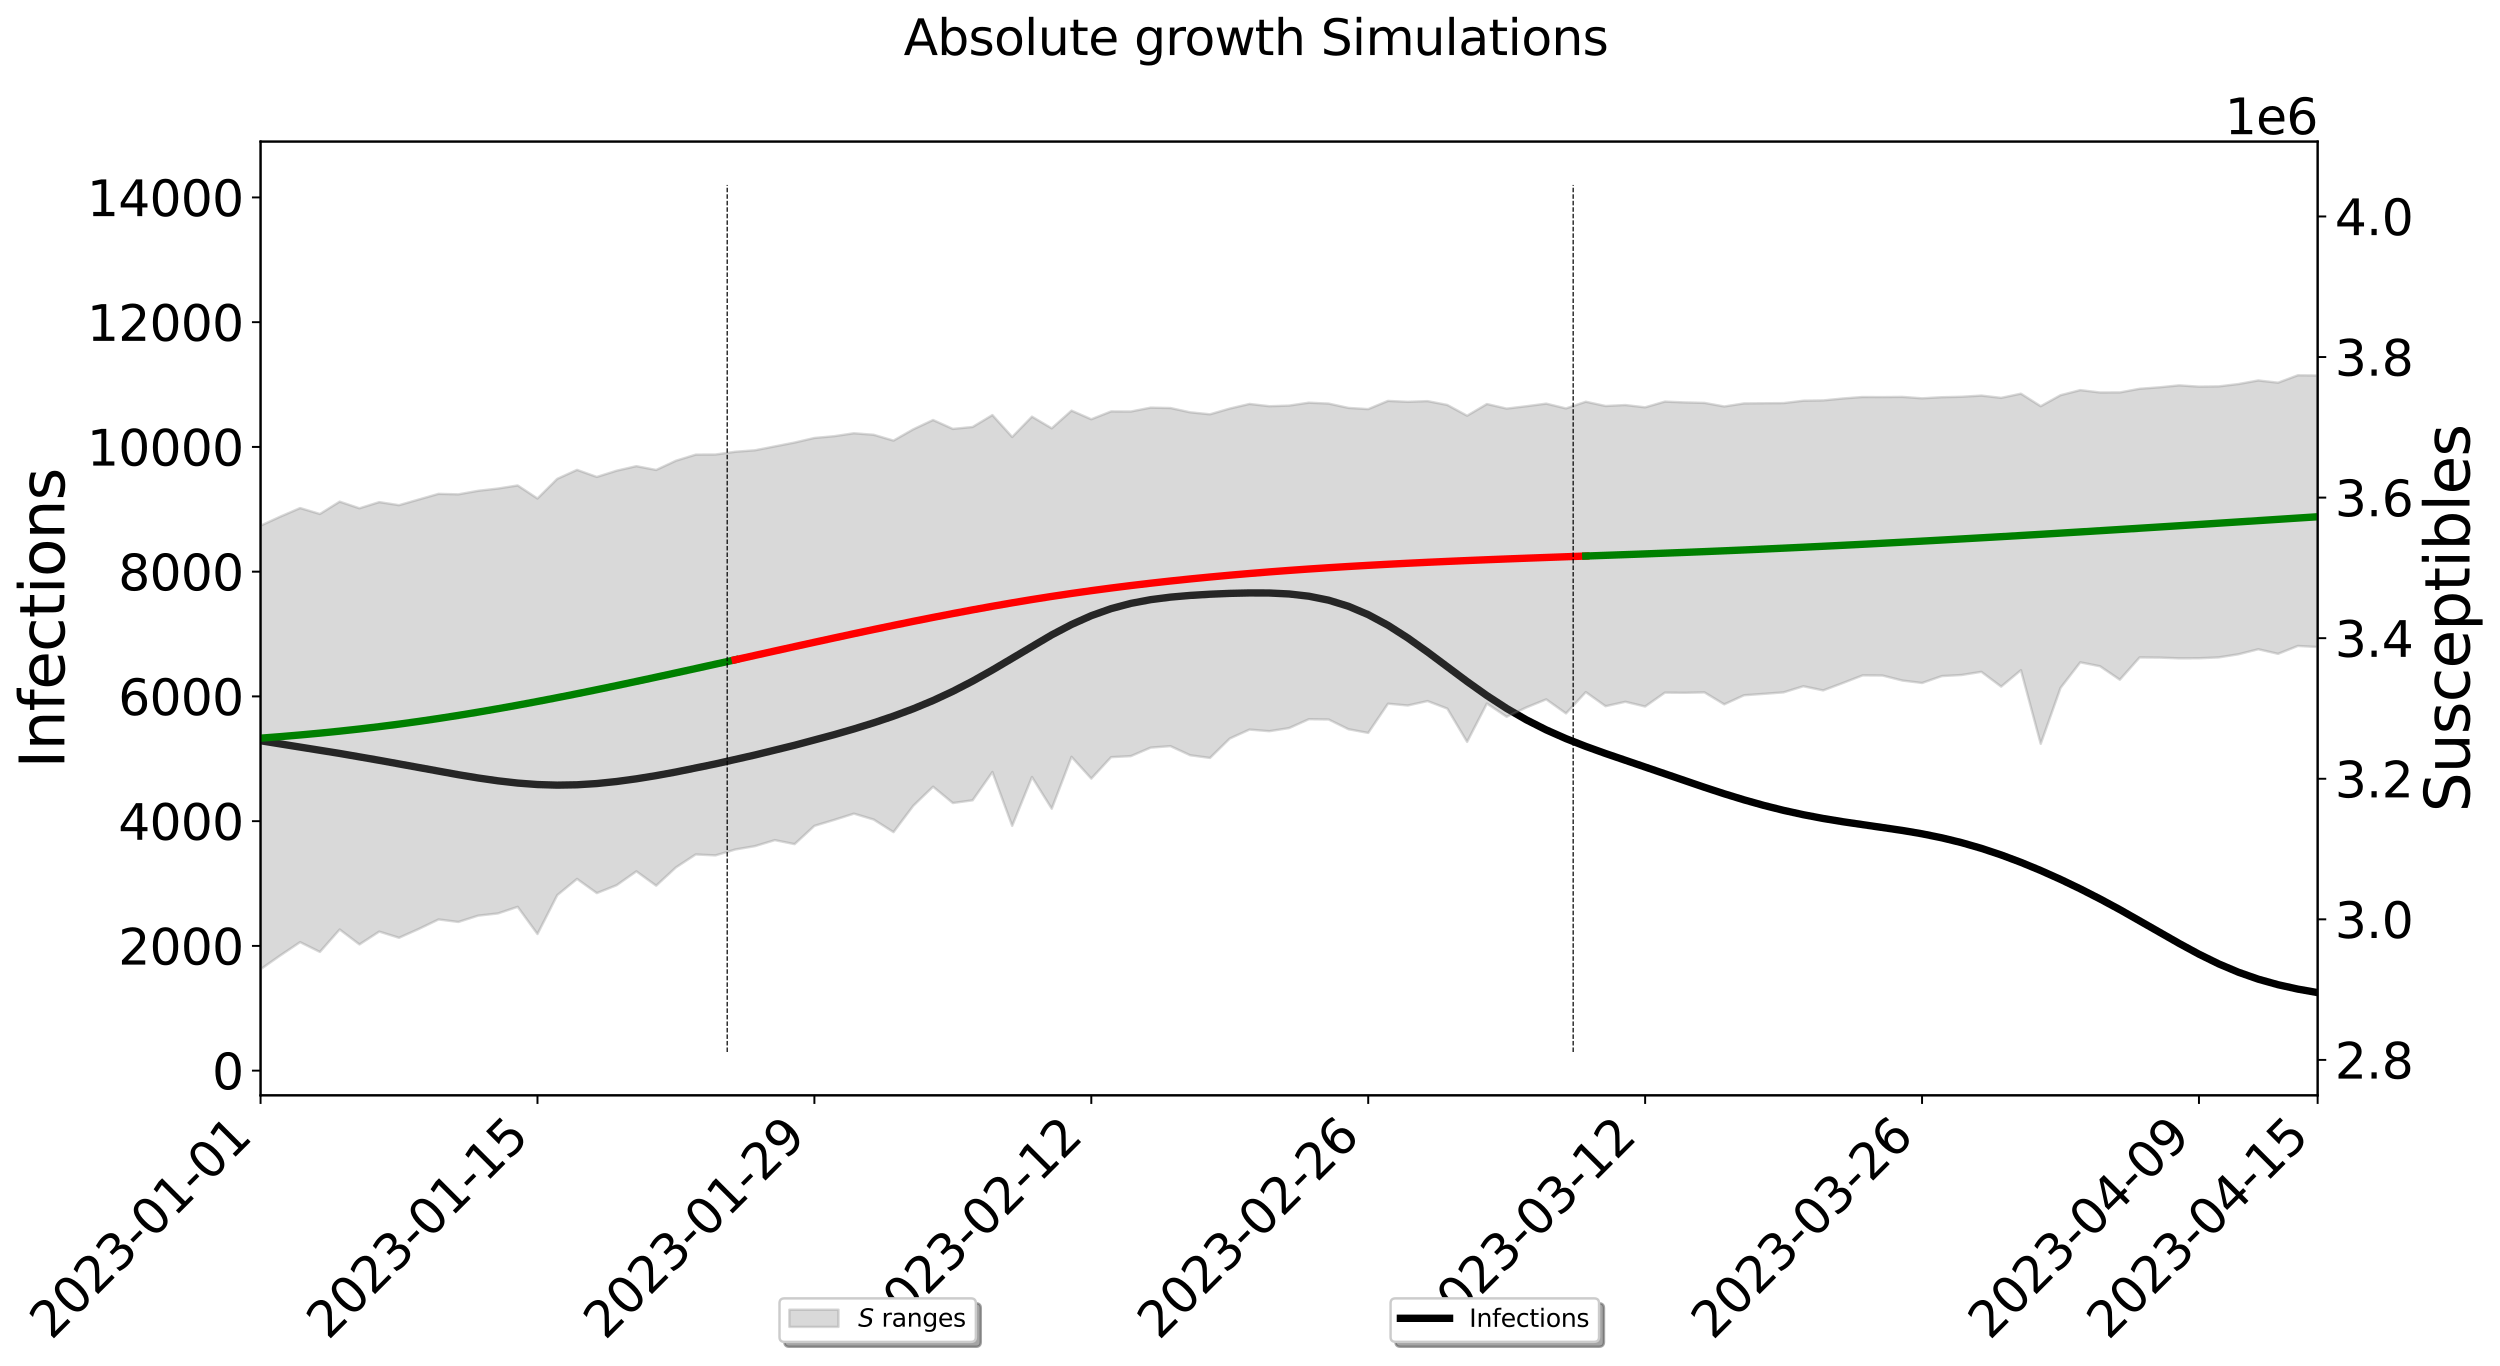 <?xml version="1.0" encoding="utf-8" standalone="no"?>
<!DOCTYPE svg PUBLIC "-//W3C//DTD SVG 1.1//EN"
  "http://www.w3.org/Graphics/SVG/1.1/DTD/svg11.dtd">
<svg xmlns:xlink="http://www.w3.org/1999/xlink" width="1017.222pt" height="555.755pt" viewBox="0 0 1017.222 555.755" xmlns="http://www.w3.org/2000/svg" version="1.1">
 <defs>
  <style type="text/css">*{stroke-linejoin: round; stroke-linecap: butt}</style>
 </defs>
 <g id="figure_1">
  <g id="patch_1">
   <path d="M 0 555.755 
L 1017.222 555.755 
L 1017.222 -0 
L 0 -0 
z
" style="fill: #ffffff"/>
  </g>
  <g id="axes_1">
   <g id="patch_2">
    <path d="M 106.02 445.68 
L 943.02 445.68 
L 943.02 57.6 
L 106.02 57.6 
z
" style="fill: #ffffff"/>
   </g>
   <g id="matplotlib.axis_1">
    <g id="xtick_1">
     <g id="line2d_1">
      <defs>
       <path id="mbd673a33fe" d="M 0 0 
L 0 3.5 
" style="stroke: #000000; stroke-width: 0.8"/>
      </defs>
      <g>
       <use xlink:href="#mbd673a33fe" x="106.02" y="445.68" style="stroke: #000000; stroke-width: 0.8"/>
      </g>
     </g>
     <g id="text_1">
      <!-- 2023-01-01 -->
      <g transform="translate(20.891 545.614) rotate(-45) scale(0.2 -0.2)">
       <defs>
        <path id="DejaVuSans-32" d="M 1228 531 
L 3431 531 
L 3431 0 
L 469 0 
L 469 531 
Q 828 903 1448 1529 
Q 2069 2156 2228 2338 
Q 2531 2678 2651 2914 
Q 2772 3150 2772 3378 
Q 2772 3750 2511 3984 
Q 2250 4219 1831 4219 
Q 1534 4219 1204 4116 
Q 875 4013 500 3803 
L 500 4441 
Q 881 4594 1212 4672 
Q 1544 4750 1819 4750 
Q 2544 4750 2975 4387 
Q 3406 4025 3406 3419 
Q 3406 3131 3298 2873 
Q 3191 2616 2906 2266 
Q 2828 2175 2409 1742 
Q 1991 1309 1228 531 
z
" transform="scale(0.016)"/>
        <path id="DejaVuSans-30" d="M 2034 4250 
Q 1547 4250 1301 3770 
Q 1056 3291 1056 2328 
Q 1056 1369 1301 889 
Q 1547 409 2034 409 
Q 2525 409 2770 889 
Q 3016 1369 3016 2328 
Q 3016 3291 2770 3770 
Q 2525 4250 2034 4250 
z
M 2034 4750 
Q 2819 4750 3233 4129 
Q 3647 3509 3647 2328 
Q 3647 1150 3233 529 
Q 2819 -91 2034 -91 
Q 1250 -91 836 529 
Q 422 1150 422 2328 
Q 422 3509 836 4129 
Q 1250 4750 2034 4750 
z
" transform="scale(0.016)"/>
        <path id="DejaVuSans-33" d="M 2597 2516 
Q 3050 2419 3304 2112 
Q 3559 1806 3559 1356 
Q 3559 666 3084 287 
Q 2609 -91 1734 -91 
Q 1441 -91 1130 -33 
Q 819 25 488 141 
L 488 750 
Q 750 597 1062 519 
Q 1375 441 1716 441 
Q 2309 441 2620 675 
Q 2931 909 2931 1356 
Q 2931 1769 2642 2001 
Q 2353 2234 1838 2234 
L 1294 2234 
L 1294 2753 
L 1863 2753 
Q 2328 2753 2575 2939 
Q 2822 3125 2822 3475 
Q 2822 3834 2567 4026 
Q 2313 4219 1838 4219 
Q 1578 4219 1281 4162 
Q 984 4106 628 3988 
L 628 4550 
Q 988 4650 1302 4700 
Q 1616 4750 1894 4750 
Q 2613 4750 3031 4423 
Q 3450 4097 3450 3541 
Q 3450 3153 3228 2886 
Q 3006 2619 2597 2516 
z
" transform="scale(0.016)"/>
        <path id="DejaVuSans-2d" d="M 313 2009 
L 1997 2009 
L 1997 1497 
L 313 1497 
L 313 2009 
z
" transform="scale(0.016)"/>
        <path id="DejaVuSans-31" d="M 794 531 
L 1825 531 
L 1825 4091 
L 703 3866 
L 703 4441 
L 1819 4666 
L 2450 4666 
L 2450 531 
L 3481 531 
L 3481 0 
L 794 0 
L 794 531 
z
" transform="scale(0.016)"/>
       </defs>
       <use xlink:href="#DejaVuSans-32"/>
       <use xlink:href="#DejaVuSans-30" x="63.623"/>
       <use xlink:href="#DejaVuSans-32" x="127.246"/>
       <use xlink:href="#DejaVuSans-33" x="190.869"/>
       <use xlink:href="#DejaVuSans-2d" x="254.492"/>
       <use xlink:href="#DejaVuSans-30" x="290.576"/>
       <use xlink:href="#DejaVuSans-31" x="354.199"/>
       <use xlink:href="#DejaVuSans-2d" x="417.822"/>
       <use xlink:href="#DejaVuSans-30" x="453.906"/>
       <use xlink:href="#DejaVuSans-31" x="517.529"/>
      </g>
     </g>
    </g>
    <g id="xtick_2">
     <g id="line2d_2">
      <g>
       <use xlink:href="#mbd673a33fe" x="218.693" y="445.68" style="stroke: #000000; stroke-width: 0.8"/>
      </g>
     </g>
     <g id="text_2">
      <!-- 2023-01-15 -->
      <g transform="translate(133.564 545.614) rotate(-45) scale(0.2 -0.2)">
       <defs>
        <path id="DejaVuSans-35" d="M 691 4666 
L 3169 4666 
L 3169 4134 
L 1269 4134 
L 1269 2991 
Q 1406 3038 1543 3061 
Q 1681 3084 1819 3084 
Q 2600 3084 3056 2656 
Q 3513 2228 3513 1497 
Q 3513 744 3044 326 
Q 2575 -91 1722 -91 
Q 1428 -91 1123 -41 
Q 819 9 494 109 
L 494 744 
Q 775 591 1075 516 
Q 1375 441 1709 441 
Q 2250 441 2565 725 
Q 2881 1009 2881 1497 
Q 2881 1984 2565 2268 
Q 2250 2553 1709 2553 
Q 1456 2553 1204 2497 
Q 953 2441 691 2322 
L 691 4666 
z
" transform="scale(0.016)"/>
       </defs>
       <use xlink:href="#DejaVuSans-32"/>
       <use xlink:href="#DejaVuSans-30" x="63.623"/>
       <use xlink:href="#DejaVuSans-32" x="127.246"/>
       <use xlink:href="#DejaVuSans-33" x="190.869"/>
       <use xlink:href="#DejaVuSans-2d" x="254.492"/>
       <use xlink:href="#DejaVuSans-30" x="290.576"/>
       <use xlink:href="#DejaVuSans-31" x="354.199"/>
       <use xlink:href="#DejaVuSans-2d" x="417.822"/>
       <use xlink:href="#DejaVuSans-31" x="453.906"/>
       <use xlink:href="#DejaVuSans-35" x="517.529"/>
      </g>
     </g>
    </g>
    <g id="xtick_3">
     <g id="line2d_3">
      <g>
       <use xlink:href="#mbd673a33fe" x="331.366" y="445.68" style="stroke: #000000; stroke-width: 0.8"/>
      </g>
     </g>
     <g id="text_3">
      <!-- 2023-01-29 -->
      <g transform="translate(246.237 545.614) rotate(-45) scale(0.2 -0.2)">
       <defs>
        <path id="DejaVuSans-39" d="M 703 97 
L 703 672 
Q 941 559 1184 500 
Q 1428 441 1663 441 
Q 2288 441 2617 861 
Q 2947 1281 2994 2138 
Q 2813 1869 2534 1725 
Q 2256 1581 1919 1581 
Q 1219 1581 811 2004 
Q 403 2428 403 3163 
Q 403 3881 828 4315 
Q 1253 4750 1959 4750 
Q 2769 4750 3195 4129 
Q 3622 3509 3622 2328 
Q 3622 1225 3098 567 
Q 2575 -91 1691 -91 
Q 1453 -91 1209 -44 
Q 966 3 703 97 
z
M 1959 2075 
Q 2384 2075 2632 2365 
Q 2881 2656 2881 3163 
Q 2881 3666 2632 3958 
Q 2384 4250 1959 4250 
Q 1534 4250 1286 3958 
Q 1038 3666 1038 3163 
Q 1038 2656 1286 2365 
Q 1534 2075 1959 2075 
z
" transform="scale(0.016)"/>
       </defs>
       <use xlink:href="#DejaVuSans-32"/>
       <use xlink:href="#DejaVuSans-30" x="63.623"/>
       <use xlink:href="#DejaVuSans-32" x="127.246"/>
       <use xlink:href="#DejaVuSans-33" x="190.869"/>
       <use xlink:href="#DejaVuSans-2d" x="254.492"/>
       <use xlink:href="#DejaVuSans-30" x="290.576"/>
       <use xlink:href="#DejaVuSans-31" x="354.199"/>
       <use xlink:href="#DejaVuSans-2d" x="417.822"/>
       <use xlink:href="#DejaVuSans-32" x="453.906"/>
       <use xlink:href="#DejaVuSans-39" x="517.529"/>
      </g>
     </g>
    </g>
    <g id="xtick_4">
     <g id="line2d_4">
      <g>
       <use xlink:href="#mbd673a33fe" x="444.04" y="445.68" style="stroke: #000000; stroke-width: 0.8"/>
      </g>
     </g>
     <g id="text_4">
      <!-- 2023-02-12 -->
      <g transform="translate(358.911 545.614) rotate(-45) scale(0.2 -0.2)">
       <use xlink:href="#DejaVuSans-32"/>
       <use xlink:href="#DejaVuSans-30" x="63.623"/>
       <use xlink:href="#DejaVuSans-32" x="127.246"/>
       <use xlink:href="#DejaVuSans-33" x="190.869"/>
       <use xlink:href="#DejaVuSans-2d" x="254.492"/>
       <use xlink:href="#DejaVuSans-30" x="290.576"/>
       <use xlink:href="#DejaVuSans-32" x="354.199"/>
       <use xlink:href="#DejaVuSans-2d" x="417.822"/>
       <use xlink:href="#DejaVuSans-31" x="453.906"/>
       <use xlink:href="#DejaVuSans-32" x="517.529"/>
      </g>
     </g>
    </g>
    <g id="xtick_5">
     <g id="line2d_5">
      <g>
       <use xlink:href="#mbd673a33fe" x="556.713" y="445.68" style="stroke: #000000; stroke-width: 0.8"/>
      </g>
     </g>
     <g id="text_5">
      <!-- 2023-02-26 -->
      <g transform="translate(471.584 545.614) rotate(-45) scale(0.2 -0.2)">
       <defs>
        <path id="DejaVuSans-36" d="M 2113 2584 
Q 1688 2584 1439 2293 
Q 1191 2003 1191 1497 
Q 1191 994 1439 701 
Q 1688 409 2113 409 
Q 2538 409 2786 701 
Q 3034 994 3034 1497 
Q 3034 2003 2786 2293 
Q 2538 2584 2113 2584 
z
M 3366 4563 
L 3366 3988 
Q 3128 4100 2886 4159 
Q 2644 4219 2406 4219 
Q 1781 4219 1451 3797 
Q 1122 3375 1075 2522 
Q 1259 2794 1537 2939 
Q 1816 3084 2150 3084 
Q 2853 3084 3261 2657 
Q 3669 2231 3669 1497 
Q 3669 778 3244 343 
Q 2819 -91 2113 -91 
Q 1303 -91 875 529 
Q 447 1150 447 2328 
Q 447 3434 972 4092 
Q 1497 4750 2381 4750 
Q 2619 4750 2861 4703 
Q 3103 4656 3366 4563 
z
" transform="scale(0.016)"/>
       </defs>
       <use xlink:href="#DejaVuSans-32"/>
       <use xlink:href="#DejaVuSans-30" x="63.623"/>
       <use xlink:href="#DejaVuSans-32" x="127.246"/>
       <use xlink:href="#DejaVuSans-33" x="190.869"/>
       <use xlink:href="#DejaVuSans-2d" x="254.492"/>
       <use xlink:href="#DejaVuSans-30" x="290.576"/>
       <use xlink:href="#DejaVuSans-32" x="354.199"/>
       <use xlink:href="#DejaVuSans-2d" x="417.822"/>
       <use xlink:href="#DejaVuSans-32" x="453.906"/>
       <use xlink:href="#DejaVuSans-36" x="517.529"/>
      </g>
     </g>
    </g>
    <g id="xtick_6">
     <g id="line2d_6">
      <g>
       <use xlink:href="#mbd673a33fe" x="669.386" y="445.68" style="stroke: #000000; stroke-width: 0.8"/>
      </g>
     </g>
     <g id="text_6">
      <!-- 2023-03-12 -->
      <g transform="translate(584.257 545.614) rotate(-45) scale(0.2 -0.2)">
       <use xlink:href="#DejaVuSans-32"/>
       <use xlink:href="#DejaVuSans-30" x="63.623"/>
       <use xlink:href="#DejaVuSans-32" x="127.246"/>
       <use xlink:href="#DejaVuSans-33" x="190.869"/>
       <use xlink:href="#DejaVuSans-2d" x="254.492"/>
       <use xlink:href="#DejaVuSans-30" x="290.576"/>
       <use xlink:href="#DejaVuSans-33" x="354.199"/>
       <use xlink:href="#DejaVuSans-2d" x="417.822"/>
       <use xlink:href="#DejaVuSans-31" x="453.906"/>
       <use xlink:href="#DejaVuSans-32" x="517.529"/>
      </g>
     </g>
    </g>
    <g id="xtick_7">
     <g id="line2d_7">
      <g>
       <use xlink:href="#mbd673a33fe" x="782.059" y="445.68" style="stroke: #000000; stroke-width: 0.8"/>
      </g>
     </g>
     <g id="text_7">
      <!-- 2023-03-26 -->
      <g transform="translate(696.93 545.614) rotate(-45) scale(0.2 -0.2)">
       <use xlink:href="#DejaVuSans-32"/>
       <use xlink:href="#DejaVuSans-30" x="63.623"/>
       <use xlink:href="#DejaVuSans-32" x="127.246"/>
       <use xlink:href="#DejaVuSans-33" x="190.869"/>
       <use xlink:href="#DejaVuSans-2d" x="254.492"/>
       <use xlink:href="#DejaVuSans-30" x="290.576"/>
       <use xlink:href="#DejaVuSans-33" x="354.199"/>
       <use xlink:href="#DejaVuSans-2d" x="417.822"/>
       <use xlink:href="#DejaVuSans-32" x="453.906"/>
       <use xlink:href="#DejaVuSans-36" x="517.529"/>
      </g>
     </g>
    </g>
    <g id="xtick_8">
     <g id="line2d_8">
      <g>
       <use xlink:href="#mbd673a33fe" x="894.732" y="445.68" style="stroke: #000000; stroke-width: 0.8"/>
      </g>
     </g>
     <g id="text_8">
      <!-- 2023-04-09 -->
      <g transform="translate(809.603 545.614) rotate(-45) scale(0.2 -0.2)">
       <defs>
        <path id="DejaVuSans-34" d="M 2419 4116 
L 825 1625 
L 2419 1625 
L 2419 4116 
z
M 2253 4666 
L 3047 4666 
L 3047 1625 
L 3713 1625 
L 3713 1100 
L 3047 1100 
L 3047 0 
L 2419 0 
L 2419 1100 
L 313 1100 
L 313 1709 
L 2253 4666 
z
" transform="scale(0.016)"/>
       </defs>
       <use xlink:href="#DejaVuSans-32"/>
       <use xlink:href="#DejaVuSans-30" x="63.623"/>
       <use xlink:href="#DejaVuSans-32" x="127.246"/>
       <use xlink:href="#DejaVuSans-33" x="190.869"/>
       <use xlink:href="#DejaVuSans-2d" x="254.492"/>
       <use xlink:href="#DejaVuSans-30" x="290.576"/>
       <use xlink:href="#DejaVuSans-34" x="354.199"/>
       <use xlink:href="#DejaVuSans-2d" x="417.822"/>
       <use xlink:href="#DejaVuSans-30" x="453.906"/>
       <use xlink:href="#DejaVuSans-39" x="517.529"/>
      </g>
     </g>
    </g>
    <g id="xtick_9">
     <g id="line2d_9">
      <g>
       <use xlink:href="#mbd673a33fe" x="943.02" y="445.68" style="stroke: #000000; stroke-width: 0.8"/>
      </g>
     </g>
     <g id="text_9">
      <!-- 2023-04-15 -->
      <g transform="translate(857.891 545.614) rotate(-45) scale(0.2 -0.2)">
       <use xlink:href="#DejaVuSans-32"/>
       <use xlink:href="#DejaVuSans-30" x="63.623"/>
       <use xlink:href="#DejaVuSans-32" x="127.246"/>
       <use xlink:href="#DejaVuSans-33" x="190.869"/>
       <use xlink:href="#DejaVuSans-2d" x="254.492"/>
       <use xlink:href="#DejaVuSans-30" x="290.576"/>
       <use xlink:href="#DejaVuSans-34" x="354.199"/>
       <use xlink:href="#DejaVuSans-2d" x="417.822"/>
       <use xlink:href="#DejaVuSans-31" x="453.906"/>
       <use xlink:href="#DejaVuSans-35" x="517.529"/>
      </g>
     </g>
    </g>
   </g>
   <g id="matplotlib.axis_2">
    <g id="ytick_1">
     <g id="line2d_10">
      <defs>
       <path id="md46fa297f5" d="M 0 0 
L -3.5 0 
" style="stroke: #000000; stroke-width: 0.8"/>
      </defs>
      <g>
       <use xlink:href="#md46fa297f5" x="106.02" y="435.633" style="stroke: #000000; stroke-width: 0.8"/>
      </g>
     </g>
     <g id="text_10">
      <!-- 0 -->
      <g transform="translate(86.295 443.231) scale(0.2 -0.2)">
       <use xlink:href="#DejaVuSans-30"/>
      </g>
     </g>
    </g>
    <g id="ytick_2">
     <g id="line2d_11">
      <g>
       <use xlink:href="#md46fa297f5" x="106.02" y="384.875" style="stroke: #000000; stroke-width: 0.8"/>
      </g>
     </g>
     <g id="text_11">
      <!-- 2000 -->
      <g transform="translate(48.12 392.474) scale(0.2 -0.2)">
       <use xlink:href="#DejaVuSans-32"/>
       <use xlink:href="#DejaVuSans-30" x="63.623"/>
       <use xlink:href="#DejaVuSans-30" x="127.246"/>
       <use xlink:href="#DejaVuSans-30" x="190.869"/>
      </g>
     </g>
    </g>
    <g id="ytick_3">
     <g id="line2d_12">
      <g>
       <use xlink:href="#md46fa297f5" x="106.02" y="334.118" style="stroke: #000000; stroke-width: 0.8"/>
      </g>
     </g>
     <g id="text_12">
      <!-- 4000 -->
      <g transform="translate(48.12 341.717) scale(0.2 -0.2)">
       <use xlink:href="#DejaVuSans-34"/>
       <use xlink:href="#DejaVuSans-30" x="63.623"/>
       <use xlink:href="#DejaVuSans-30" x="127.246"/>
       <use xlink:href="#DejaVuSans-30" x="190.869"/>
      </g>
     </g>
    </g>
    <g id="ytick_4">
     <g id="line2d_13">
      <g>
       <use xlink:href="#md46fa297f5" x="106.02" y="283.361" style="stroke: #000000; stroke-width: 0.8"/>
      </g>
     </g>
     <g id="text_13">
      <!-- 6000 -->
      <g transform="translate(48.12 290.959) scale(0.2 -0.2)">
       <use xlink:href="#DejaVuSans-36"/>
       <use xlink:href="#DejaVuSans-30" x="63.623"/>
       <use xlink:href="#DejaVuSans-30" x="127.246"/>
       <use xlink:href="#DejaVuSans-30" x="190.869"/>
      </g>
     </g>
    </g>
    <g id="ytick_5">
     <g id="line2d_14">
      <g>
       <use xlink:href="#md46fa297f5" x="106.02" y="232.603" style="stroke: #000000; stroke-width: 0.8"/>
      </g>
     </g>
     <g id="text_14">
      <!-- 8000 -->
      <g transform="translate(48.12 240.202) scale(0.2 -0.2)">
       <defs>
        <path id="DejaVuSans-38" d="M 2034 2216 
Q 1584 2216 1326 1975 
Q 1069 1734 1069 1313 
Q 1069 891 1326 650 
Q 1584 409 2034 409 
Q 2484 409 2743 651 
Q 3003 894 3003 1313 
Q 3003 1734 2745 1975 
Q 2488 2216 2034 2216 
z
M 1403 2484 
Q 997 2584 770 2862 
Q 544 3141 544 3541 
Q 544 4100 942 4425 
Q 1341 4750 2034 4750 
Q 2731 4750 3128 4425 
Q 3525 4100 3525 3541 
Q 3525 3141 3298 2862 
Q 3072 2584 2669 2484 
Q 3125 2378 3379 2068 
Q 3634 1759 3634 1313 
Q 3634 634 3220 271 
Q 2806 -91 2034 -91 
Q 1263 -91 848 271 
Q 434 634 434 1313 
Q 434 1759 690 2068 
Q 947 2378 1403 2484 
z
M 1172 3481 
Q 1172 3119 1398 2916 
Q 1625 2713 2034 2713 
Q 2441 2713 2670 2916 
Q 2900 3119 2900 3481 
Q 2900 3844 2670 4047 
Q 2441 4250 2034 4250 
Q 1625 4250 1398 4047 
Q 1172 3844 1172 3481 
z
" transform="scale(0.016)"/>
       </defs>
       <use xlink:href="#DejaVuSans-38"/>
       <use xlink:href="#DejaVuSans-30" x="63.623"/>
       <use xlink:href="#DejaVuSans-30" x="127.246"/>
       <use xlink:href="#DejaVuSans-30" x="190.869"/>
      </g>
     </g>
    </g>
    <g id="ytick_6">
     <g id="line2d_15">
      <g>
       <use xlink:href="#md46fa297f5" x="106.02" y="181.846" style="stroke: #000000; stroke-width: 0.8"/>
      </g>
     </g>
     <g id="text_15">
      <!-- 10000 -->
      <g transform="translate(35.395 189.445) scale(0.2 -0.2)">
       <use xlink:href="#DejaVuSans-31"/>
       <use xlink:href="#DejaVuSans-30" x="63.623"/>
       <use xlink:href="#DejaVuSans-30" x="127.246"/>
       <use xlink:href="#DejaVuSans-30" x="190.869"/>
       <use xlink:href="#DejaVuSans-30" x="254.492"/>
      </g>
     </g>
    </g>
    <g id="ytick_7">
     <g id="line2d_16">
      <g>
       <use xlink:href="#md46fa297f5" x="106.02" y="131.089" style="stroke: #000000; stroke-width: 0.8"/>
      </g>
     </g>
     <g id="text_16">
      <!-- 12000 -->
      <g transform="translate(35.395 138.687) scale(0.2 -0.2)">
       <use xlink:href="#DejaVuSans-31"/>
       <use xlink:href="#DejaVuSans-32" x="63.623"/>
       <use xlink:href="#DejaVuSans-30" x="127.246"/>
       <use xlink:href="#DejaVuSans-30" x="190.869"/>
       <use xlink:href="#DejaVuSans-30" x="254.492"/>
      </g>
     </g>
    </g>
    <g id="ytick_8">
     <g id="line2d_17">
      <g>
       <use xlink:href="#md46fa297f5" x="106.02" y="80.331" style="stroke: #000000; stroke-width: 0.8"/>
      </g>
     </g>
     <g id="text_17">
      <!-- 14000 -->
      <g transform="translate(35.395 87.93) scale(0.2 -0.2)">
       <use xlink:href="#DejaVuSans-31"/>
       <use xlink:href="#DejaVuSans-34" x="63.623"/>
       <use xlink:href="#DejaVuSans-30" x="127.246"/>
       <use xlink:href="#DejaVuSans-30" x="190.869"/>
       <use xlink:href="#DejaVuSans-30" x="254.492"/>
      </g>
     </g>
    </g>
    <g id="text_18">
     <!-- Infections -->
     <g transform="translate(26.196 312.669) rotate(-90) scale(0.25 -0.25)">
      <defs>
       <path id="DejaVuSans-49" d="M 628 4666 
L 1259 4666 
L 1259 0 
L 628 0 
L 628 4666 
z
" transform="scale(0.016)"/>
       <path id="DejaVuSans-6e" d="M 3513 2113 
L 3513 0 
L 2938 0 
L 2938 2094 
Q 2938 2591 2744 2837 
Q 2550 3084 2163 3084 
Q 1697 3084 1428 2787 
Q 1159 2491 1159 1978 
L 1159 0 
L 581 0 
L 581 3500 
L 1159 3500 
L 1159 2956 
Q 1366 3272 1645 3428 
Q 1925 3584 2291 3584 
Q 2894 3584 3203 3211 
Q 3513 2838 3513 2113 
z
" transform="scale(0.016)"/>
       <path id="DejaVuSans-66" d="M 2375 4863 
L 2375 4384 
L 1825 4384 
Q 1516 4384 1395 4259 
Q 1275 4134 1275 3809 
L 1275 3500 
L 2222 3500 
L 2222 3053 
L 1275 3053 
L 1275 0 
L 697 0 
L 697 3053 
L 147 3053 
L 147 3500 
L 697 3500 
L 697 3744 
Q 697 4328 969 4595 
Q 1241 4863 1831 4863 
L 2375 4863 
z
" transform="scale(0.016)"/>
       <path id="DejaVuSans-65" d="M 3597 1894 
L 3597 1613 
L 953 1613 
Q 991 1019 1311 708 
Q 1631 397 2203 397 
Q 2534 397 2845 478 
Q 3156 559 3463 722 
L 3463 178 
Q 3153 47 2828 -22 
Q 2503 -91 2169 -91 
Q 1331 -91 842 396 
Q 353 884 353 1716 
Q 353 2575 817 3079 
Q 1281 3584 2069 3584 
Q 2775 3584 3186 3129 
Q 3597 2675 3597 1894 
z
M 3022 2063 
Q 3016 2534 2758 2815 
Q 2500 3097 2075 3097 
Q 1594 3097 1305 2825 
Q 1016 2553 972 2059 
L 3022 2063 
z
" transform="scale(0.016)"/>
       <path id="DejaVuSans-63" d="M 3122 3366 
L 3122 2828 
Q 2878 2963 2633 3030 
Q 2388 3097 2138 3097 
Q 1578 3097 1268 2742 
Q 959 2388 959 1747 
Q 959 1106 1268 751 
Q 1578 397 2138 397 
Q 2388 397 2633 464 
Q 2878 531 3122 666 
L 3122 134 
Q 2881 22 2623 -34 
Q 2366 -91 2075 -91 
Q 1284 -91 818 406 
Q 353 903 353 1747 
Q 353 2603 823 3093 
Q 1294 3584 2113 3584 
Q 2378 3584 2631 3529 
Q 2884 3475 3122 3366 
z
" transform="scale(0.016)"/>
       <path id="DejaVuSans-74" d="M 1172 4494 
L 1172 3500 
L 2356 3500 
L 2356 3053 
L 1172 3053 
L 1172 1153 
Q 1172 725 1289 603 
Q 1406 481 1766 481 
L 2356 481 
L 2356 0 
L 1766 0 
Q 1100 0 847 248 
Q 594 497 594 1153 
L 594 3053 
L 172 3053 
L 172 3500 
L 594 3500 
L 594 4494 
L 1172 4494 
z
" transform="scale(0.016)"/>
       <path id="DejaVuSans-69" d="M 603 3500 
L 1178 3500 
L 1178 0 
L 603 0 
L 603 3500 
z
M 603 4863 
L 1178 4863 
L 1178 4134 
L 603 4134 
L 603 4863 
z
" transform="scale(0.016)"/>
       <path id="DejaVuSans-6f" d="M 1959 3097 
Q 1497 3097 1228 2736 
Q 959 2375 959 1747 
Q 959 1119 1226 758 
Q 1494 397 1959 397 
Q 2419 397 2687 759 
Q 2956 1122 2956 1747 
Q 2956 2369 2687 2733 
Q 2419 3097 1959 3097 
z
M 1959 3584 
Q 2709 3584 3137 3096 
Q 3566 2609 3566 1747 
Q 3566 888 3137 398 
Q 2709 -91 1959 -91 
Q 1206 -91 779 398 
Q 353 888 353 1747 
Q 353 2609 779 3096 
Q 1206 3584 1959 3584 
z
" transform="scale(0.016)"/>
       <path id="DejaVuSans-73" d="M 2834 3397 
L 2834 2853 
Q 2591 2978 2328 3040 
Q 2066 3103 1784 3103 
Q 1356 3103 1142 2972 
Q 928 2841 928 2578 
Q 928 2378 1081 2264 
Q 1234 2150 1697 2047 
L 1894 2003 
Q 2506 1872 2764 1633 
Q 3022 1394 3022 966 
Q 3022 478 2636 193 
Q 2250 -91 1575 -91 
Q 1294 -91 989 -36 
Q 684 19 347 128 
L 347 722 
Q 666 556 975 473 
Q 1284 391 1588 391 
Q 1994 391 2212 530 
Q 2431 669 2431 922 
Q 2431 1156 2273 1281 
Q 2116 1406 1581 1522 
L 1381 1569 
Q 847 1681 609 1914 
Q 372 2147 372 2553 
Q 372 3047 722 3315 
Q 1072 3584 1716 3584 
Q 2034 3584 2315 3537 
Q 2597 3491 2834 3397 
z
" transform="scale(0.016)"/>
      </defs>
      <use xlink:href="#DejaVuSans-49"/>
      <use xlink:href="#DejaVuSans-6e" x="29.492"/>
      <use xlink:href="#DejaVuSans-66" x="92.871"/>
      <use xlink:href="#DejaVuSans-65" x="128.076"/>
      <use xlink:href="#DejaVuSans-63" x="189.6"/>
      <use xlink:href="#DejaVuSans-74" x="244.58"/>
      <use xlink:href="#DejaVuSans-69" x="283.789"/>
      <use xlink:href="#DejaVuSans-6f" x="311.572"/>
      <use xlink:href="#DejaVuSans-6e" x="372.754"/>
      <use xlink:href="#DejaVuSans-73" x="436.133"/>
     </g>
    </g>
   </g>
   <g id="line2d_18">
    <path d="M -1 248.154 
L 1.395 249.098 
L 9.443 253.252 
L 17.491 258.176 
L 25.54 263.605 
L 41.636 274.849 
L 49.684 280.156 
L 57.732 284.988 
L 65.78 289.217 
L 73.828 292.785 
L 81.876 295.697 
L 89.924 298.022 
L 97.972 299.875 
L 106.02 301.397 
L 122.116 303.986 
L 138.213 306.563 
L 154.309 309.366 
L 186.501 315.224 
L 194.549 316.55 
L 202.597 317.708 
L 210.645 318.623 
L 218.693 319.224 
L 226.741 319.463 
L 234.79 319.321 
L 242.838 318.815 
L 250.886 317.987 
L 258.934 316.891 
L 266.982 315.583 
L 275.03 314.113 
L 291.126 310.824 
L 307.222 307.187 
L 323.318 303.235 
L 339.415 298.927 
L 347.463 296.596 
L 355.511 294.1 
L 363.559 291.384 
L 371.607 288.385 
L 379.655 285.038 
L 387.703 281.294 
L 395.751 277.139 
L 403.799 272.612 
L 427.943 258.329 
L 435.991 254.106 
L 444.04 250.514 
L 452.088 247.652 
L 460.136 245.511 
L 468.184 243.996 
L 476.232 242.963 
L 484.28 242.265 
L 492.328 241.78 
L 500.376 241.443 
L 508.424 241.255 
L 516.472 241.289 
L 524.52 241.678 
L 532.568 242.593 
L 540.616 244.213 
L 548.665 246.687 
L 556.713 250.098 
L 564.761 254.435 
L 572.809 259.576 
L 580.857 265.299 
L 596.953 277.307 
L 605.001 283.019 
L 613.049 288.253 
L 621.097 292.911 
L 629.145 296.987 
L 637.193 300.546 
L 645.241 303.703 
L 653.29 306.598 
L 693.53 320.351 
L 701.578 322.982 
L 709.626 325.451 
L 717.674 327.71 
L 725.722 329.73 
L 733.77 331.499 
L 741.818 333.031 
L 749.866 334.36 
L 774.011 337.895 
L 782.059 339.267 
L 790.107 340.902 
L 798.155 342.865 
L 806.203 345.186 
L 814.251 347.866 
L 822.299 350.883 
L 830.347 354.207 
L 838.395 357.809 
L 846.443 361.671 
L 854.491 365.778 
L 862.54 370.116 
L 878.636 379.283 
L 886.684 383.879 
L 894.732 388.248 
L 902.78 392.2 
L 910.828 395.606 
L 918.876 398.419 
L 926.924 400.674 
L 934.972 402.459 
L 943.02 403.884 
L 943.02 403.884 
" clip-path="url(#p22b66fbfea)" style="fill: none; stroke: #000000; stroke-width: 3; stroke-linecap: square"/>
   </g>
   <g id="patch_3">
    <path d="M 106.02 445.68 
L 106.02 57.6 
" style="fill: none; stroke: #000000; stroke-width: 0.8; stroke-linejoin: miter; stroke-linecap: square"/>
   </g>
   <g id="patch_4">
    <path d="M 943.02 445.68 
L 943.02 57.6 
" style="fill: none; stroke: #000000; stroke-width: 0.8; stroke-linejoin: miter; stroke-linecap: square"/>
   </g>
   <g id="patch_5">
    <path d="M 106.02 445.68 
L 943.02 445.68 
" style="fill: none; stroke: #000000; stroke-width: 0.8; stroke-linejoin: miter; stroke-linecap: square"/>
   </g>
   <g id="patch_6">
    <path d="M 106.02 57.6 
L 943.02 57.6 
" style="fill: none; stroke: #000000; stroke-width: 0.8; stroke-linejoin: miter; stroke-linecap: square"/>
   </g>
   <g id="legend_1">
    <g id="patch_7">
     <path d="M 569.809 547.974 
L 650.632 547.974 
Q 652.632 547.974 652.632 545.974 
L 652.632 532.296 
Q 652.632 530.296 650.632 530.296 
L 569.809 530.296 
Q 567.809 530.296 567.809 532.296 
L 567.809 545.974 
Q 567.809 547.974 569.809 547.974 
z
" style="fill: #4c4c4c; opacity: 0.5; stroke: #4c4c4c; stroke-linejoin: miter"/>
    </g>
    <g id="patch_8">
     <path d="M 567.809 545.974 
L 648.632 545.974 
Q 650.632 545.974 650.632 543.974 
L 650.632 530.296 
Q 650.632 528.296 648.632 528.296 
L 567.809 528.296 
Q 565.809 528.296 565.809 530.296 
L 565.809 543.974 
Q 565.809 545.974 567.809 545.974 
z
" style="fill: #ffffff; stroke: #cccccc; stroke-linejoin: miter"/>
    </g>
    <g id="line2d_19">
     <path d="M 569.809 536.394 
L 579.809 536.394 
L 589.809 536.394 
" style="fill: none; stroke: #000000; stroke-width: 3; stroke-linecap: square"/>
    </g>
    <g id="text_19">
     <!-- Infections -->
     <g transform="translate(597.809 539.894) scale(0.1 -0.1)">
      <use xlink:href="#DejaVuSans-49"/>
      <use xlink:href="#DejaVuSans-6e" x="29.492"/>
      <use xlink:href="#DejaVuSans-66" x="92.871"/>
      <use xlink:href="#DejaVuSans-65" x="128.076"/>
      <use xlink:href="#DejaVuSans-63" x="189.6"/>
      <use xlink:href="#DejaVuSans-74" x="244.58"/>
      <use xlink:href="#DejaVuSans-69" x="283.789"/>
      <use xlink:href="#DejaVuSans-6f" x="311.572"/>
      <use xlink:href="#DejaVuSans-6e" x="372.754"/>
      <use xlink:href="#DejaVuSans-73" x="436.133"/>
     </g>
    </g>
   </g>
  </g>
  <g id="axes_2">
   <g id="PolyCollection_1">
    <path d="M -4312.374 75.24 
L -4312.374 75.259 
L -4304.326 75.342 
L -4296.278 75.424 
L -4288.23 75.505 
L -4280.182 75.582 
L -4272.134 75.661 
L -4264.085 75.75 
L -4256.037 75.843 
L -4247.989 75.924 
L -4239.941 76.007 
L -4231.893 76.091 
L -4223.845 76.181 
L -4215.797 76.272 
L -4207.749 76.376 
L -4199.701 76.471 
L -4191.653 76.578 
L -4183.605 76.691 
L -4175.557 76.806 
L -4167.509 76.924 
L -4159.46 77.044 
L -4151.412 77.173 
L -4143.364 77.303 
L -4135.316 77.436 
L -4127.268 77.579 
L -4119.22 77.721 
L -4111.172 77.866 
L -4103.124 78.014 
L -4095.076 78.175 
L -4087.028 78.343 
L -4078.98 78.493 
L -4070.932 78.666 
L -4062.884 78.843 
L -4054.835 79.025 
L -4046.787 79.213 
L -4038.739 79.417 
L -4030.691 79.614 
L -4022.643 79.827 
L -4014.595 80.054 
L -4006.547 80.285 
L -3998.499 80.532 
L -3990.451 80.798 
L -3982.403 81.081 
L -3974.355 81.385 
L -3966.307 81.702 
L -3958.259 82.046 
L -3950.21 82.396 
L -3942.162 82.776 
L -3934.114 83.158 
L -3926.066 83.581 
L -3918.018 84.025 
L -3909.97 84.47 
L -3901.922 84.947 
L -3893.874 85.456 
L -3885.826 85.972 
L -3877.778 86.507 
L -3869.73 87.071 
L -3861.682 87.651 
L -3853.634 88.245 
L -3845.585 88.863 
L -3837.537 89.493 
L -3829.489 90.127 
L -3821.441 90.778 
L -3813.393 91.433 
L -3805.345 92.09 
L -3797.297 92.765 
L -3789.249 93.454 
L -3781.201 94.141 
L -3773.153 94.829 
L -3765.105 95.515 
L -3757.057 96.212 
L -3749.009 96.9 
L -3740.96 97.592 
L -3732.912 98.243 
L -3724.864 98.943 
L -3716.816 99.598 
L -3708.768 100.252 
L -3700.72 100.888 
L -3692.672 101.51 
L -3684.624 102.119 
L -3676.576 102.721 
L -3668.528 103.309 
L -3660.48 103.881 
L -3652.432 104.445 
L -3644.384 104.987 
L -3636.335 105.541 
L -3628.287 106.091 
L -3620.239 106.622 
L -3612.191 107.153 
L -3604.143 107.679 
L -3596.095 108.203 
L -3588.047 108.723 
L -3579.999 109.241 
L -3571.951 109.754 
L -3563.903 110.268 
L -3555.855 110.768 
L -3547.807 111.278 
L -3539.759 111.811 
L -3531.71 112.331 
L -3523.662 112.848 
L -3515.614 113.367 
L -3507.566 113.886 
L -3499.518 114.41 
L -3491.47 114.917 
L -3483.422 115.434 
L -3475.374 115.956 
L -3467.326 116.475 
L -3459.278 116.992 
L -3451.23 117.48 
L -3443.182 118.011 
L -3435.134 118.529 
L -3427.085 119.037 
L -3419.037 119.552 
L -3410.989 120.074 
L -3402.941 120.619 
L -3394.893 121.169 
L -3386.845 121.709 
L -3378.797 122.266 
L -3370.749 122.824 
L -3362.701 123.419 
L -3354.653 123.979 
L -3346.605 124.629 
L -3338.557 125.277 
L -3330.509 125.918 
L -3322.46 126.589 
L -3314.412 127.286 
L -3306.364 128.025 
L -3298.316 128.742 
L -3290.268 129.552 
L -3282.22 130.294 
L -3274.172 131.133 
L -3266.124 131.954 
L -3258.076 132.749 
L -3250.028 133.556 
L -3241.98 134.371 
L -3233.932 135.11 
L -3225.884 136.006 
L -3217.835 136.78 
L -3209.787 137.492 
L -3201.739 138.271 
L -3193.691 139.076 
L -3185.643 139.956 
L -3177.595 140.787 
L -3169.547 141.51 
L -3161.499 142.612 
L -3153.451 143.537 
L -3145.403 144.504 
L -3137.355 145.529 
L -3129.307 146.694 
L -3121.259 147.858 
L -3113.21 148.833 
L -3105.162 149.983 
L -3097.114 151.733 
L -3089.066 153.309 
L -3081.018 154.625 
L -3072.97 156.238 
L -3064.922 157.829 
L -3056.874 159.212 
L -3048.826 161.129 
L -3040.778 163.179 
L -3032.73 164.825 
L -3024.682 166.162 
L -3016.634 168.105 
L -3008.585 169.413 
L -3000.537 171.014 
L -2992.489 172.995 
L -2984.441 174.049 
L -2976.393 174.48 
L -2968.345 174.405 
L -2960.297 176.428 
L -2952.249 175.091 
L -2944.201 175.367 
L -2936.153 179.133 
L -2928.105 179.178 
L -2920.057 178.461 
L -2912.009 179.94 
L -2903.96 180.693 
L -2895.912 175.712 
L -2887.864 168.436 
L -2879.816 164.895 
L -2871.768 174.269 
L -2863.72 170.361 
L -2855.672 164.989 
L -2847.624 165.608 
L -2839.576 154.114 
L -2831.528 156.393 
L -2823.48 160.492 
L -2815.432 170.126 
L -2807.384 161.936 
L -2799.335 157.078 
L -2791.287 159.854 
L -2783.239 158.761 
L -2775.191 154.365 
L -2767.143 155.539 
L -2759.095 160.179 
L -2751.047 155.364 
L -2742.999 154.533 
L -2734.951 157.089 
L -2726.903 153.945 
L -2718.855 153.273 
L -2710.807 154.053 
L -2702.759 155.877 
L -2694.71 155.341 
L -2686.662 157.202 
L -2678.614 157.865 
L -2670.566 157.372 
L -2662.518 158.922 
L -2654.47 159.162 
L -2646.422 159.859 
L -2638.374 161.706 
L -2630.326 162.075 
L -2622.278 164.458 
L -2614.23 164.975 
L -2606.182 165.428 
L -2598.134 166.263 
L -2590.085 167.907 
L -2582.037 169.507 
L -2573.989 170.373 
L -2565.941 171.968 
L -2557.893 172.975 
L -2549.845 173.975 
L -2541.797 175.926 
L -2533.749 176.278 
L -2525.701 177.998 
L -2517.653 179.313 
L -2509.605 180.162 
L -2501.557 181.894 
L -2493.509 183.071 
L -2485.46 183.859 
L -2477.412 184.608 
L -2469.364 186.883 
L -2461.316 188.472 
L -2453.268 189.755 
L -2445.22 188.965 
L -2437.172 190.119 
L -2429.124 190.582 
L -2421.076 193.775 
L -2413.028 196.081 
L -2404.98 196.995 
L -2396.932 197.014 
L -2388.884 198.088 
L -2380.835 201.477 
L -2372.787 200.939 
L -2364.739 202.944 
L -2356.691 204.347 
L -2348.643 206.667 
L -2340.595 207.176 
L -2332.547 208.819 
L -2324.499 209.545 
L -2316.451 211.483 
L -2308.403 213.242 
L -2300.355 215.362 
L -2292.307 216.991 
L -2284.259 218.627 
L -2276.21 220.473 
L -2268.162 221.787 
L -2260.114 223.642 
L -2252.066 225.562 
L -2244.018 228.21 
L -2235.97 230.575 
L -2227.922 232.441 
L -2219.874 234.937 
L -2211.826 236.489 
L -2203.778 238.785 
L -2195.73 241.571 
L -2187.682 244.086 
L -2179.634 246.465 
L -2171.585 249.277 
L -2163.537 251.665 
L -2155.489 254.341 
L -2147.441 256.946 
L -2139.393 259.753 
L -2131.345 262.592 
L -2123.297 265.352 
L -2115.249 268.122 
L -2107.201 270.897 
L -2099.153 274.003 
L -2091.105 276.98 
L -2083.057 279.869 
L -2075.009 282.411 
L -2066.96 285.451 
L -2058.912 288.255 
L -2050.864 291.192 
L -2042.816 294.687 
L -2034.768 297.143 
L -2026.72 299.988 
L -2018.672 302.661 
L -2010.624 305.528 
L -2002.576 308.736 
L -1994.528 311.558 
L -1986.48 314.626 
L -1978.432 318.017 
L -1970.384 320.771 
L -1962.335 324.116 
L -1954.287 326.996 
L -1946.239 330.46 
L -1938.191 334.197 
L -1930.143 337.457 
L -1922.095 340.525 
L -1914.047 344.284 
L -1905.999 347.555 
L -1897.951 351.066 
L -1889.903 354.216 
L -1881.855 357.823 
L -1873.807 361.236 
L -1865.759 362.879 
L -1857.71 367.682 
L -1849.662 369.739 
L -1841.614 373.156 
L -1833.566 375.811 
L -1825.518 378.982 
L -1817.47 381.927 
L -1809.422 384.836 
L -1801.374 387.798 
L -1793.326 390.295 
L -1785.278 393.053 
L -1777.23 393.637 
L -1769.182 398.783 
L -1761.134 400.959 
L -1753.085 399.721 
L -1745.037 405.048 
L -1736.989 405.771 
L -1728.941 407.361 
L -1720.893 410.918 
L -1712.845 411.682 
L -1704.797 410.639 
L -1696.749 413.183 
L -1688.701 414.277 
L -1680.653 413.766 
L -1672.605 414.148 
L -1664.557 413.967 
L -1656.509 412.446 
L -1648.46 410.735 
L -1640.412 405.706 
L -1632.364 406.844 
L -1624.316 403.947 
L -1616.268 401.831 
L -1608.22 400.163 
L -1600.172 397.327 
L -1592.124 395.106 
L -1584.076 398.478 
L -1576.028 395.253 
L -1567.98 390.451 
L -1559.932 387.883 
L -1551.884 387.001 
L -1543.835 381.268 
L -1535.787 380.1 
L -1527.739 378.489 
L -1519.691 378.424 
L -1511.643 373.437 
L -1503.595 374.769 
L -1495.547 375.42 
L -1487.499 371.279 
L -1479.451 367.415 
L -1471.403 368.434 
L -1463.355 366.146 
L -1455.307 365.177 
L -1447.259 365.123 
L -1439.21 365.614 
L -1431.162 364.747 
L -1423.114 364.216 
L -1415.066 360.688 
L -1407.018 363.117 
L -1398.97 359.996 
L -1390.922 360.794 
L -1382.874 361.318 
L -1374.826 360.067 
L -1366.778 359.792 
L -1358.73 361.321 
L -1350.682 360.762 
L -1342.634 361.474 
L -1334.585 359.745 
L -1326.537 360.781 
L -1318.489 361.467 
L -1310.441 361.815 
L -1302.393 361.951 
L -1294.345 362.794 
L -1286.297 364.25 
L -1278.249 364.536 
L -1270.201 366.965 
L -1262.153 367.602 
L -1254.105 366.458 
L -1246.057 367.595 
L -1238.009 369.675 
L -1229.96 371.499 
L -1221.912 372.511 
L -1213.864 375.247 
L -1205.816 375.857 
L -1197.768 376.904 
L -1189.72 378.34 
L -1181.672 380.071 
L -1173.624 382.401 
L -1165.576 382.688 
L -1157.528 384.41 
L -1149.48 385.561 
L -1141.432 387.146 
L -1133.384 388.166 
L -1125.335 389.891 
L -1117.287 392.394 
L -1109.239 393.82 
L -1101.191 395.644 
L -1093.143 398.327 
L -1085.095 398.054 
L -1077.047 400.877 
L -1068.999 400.782 
L -1060.951 401.632 
L -1052.903 402.152 
L -1044.855 403.796 
L -1036.807 404.442 
L -1028.759 404.64 
L -1020.71 407.753 
L -1012.662 406.874 
L -1004.614 407.669 
L -996.566 407.335 
L -988.518 408.803 
L -980.47 408.38 
L -972.422 408.808 
L -964.374 410.442 
L -956.326 411.079 
L -948.278 411.571 
L -940.23 412.06 
L -932.182 412.156 
L -924.134 412.163 
L -916.085 412.272 
L -908.037 412.707 
L -899.989 412.6 
L -891.941 413.462 
L -883.893 412.9 
L -875.845 412.267 
L -867.797 412.703 
L -859.749 413.122 
L -851.701 414.963 
L -843.653 412.738 
L -835.605 412.783 
L -827.557 412.877 
L -819.509 413.341 
L -811.46 413.7 
L -803.412 413.908 
L -795.364 413.692 
L -787.316 413.979 
L -779.268 413.625 
L -771.22 414.378 
L -763.172 414.757 
L -755.124 413.369 
L -747.076 413.853 
L -739.028 414.017 
L -730.98 412.925 
L -722.932 414.664 
L -714.884 414.959 
L -706.835 413.545 
L -698.787 414.6 
L -690.739 413.003 
L -682.691 413.464 
L -674.643 414.952 
L -666.595 413.959 
L -658.547 413.209 
L -650.499 413.633 
L -642.451 413.18 
L -634.403 413.853 
L -626.355 411.382 
L -618.307 412.566 
L -610.259 412.743 
L -602.21 413.977 
L -594.162 415.043 
L -586.114 413.974 
L -578.066 413.237 
L -570.018 414.45 
L -561.97 415.703 
L -553.922 417.961 
L -545.874 417.999 
L -537.826 418.457 
L -529.778 419.942 
L -521.73 421.736 
L -513.682 420.392 
L -505.634 422.575 
L -497.585 421.634 
L -489.537 422.241 
L -481.489 425.413 
L -473.441 426.029 
L -465.393 428.04 
L -457.345 426.698 
L -449.297 425.773 
L -441.249 423.727 
L -433.201 423.116 
L -425.153 423.31 
L -417.105 420.722 
L -409.057 416.191 
L -401.009 422.194 
L -392.96 423.946 
L -384.912 422.717 
L -376.864 420.687 
L -368.816 419.941 
L -360.768 421.271 
L -352.72 416.895 
L -344.672 415.282 
L -336.624 418.203 
L -328.576 414.781 
L -320.528 415.523 
L -312.48 415.722 
L -304.432 412.453 
L -296.384 411.862 
L -288.335 409.911 
L -280.287 411.252 
L -272.239 413.145 
L -264.191 410.44 
L -256.143 410.485 
L -248.095 407.561 
L -240.047 409.163 
L -231.999 405.679 
L -223.951 407.652 
L -215.903 406.494 
L -207.855 406.909 
L -199.807 404.867 
L -191.759 408.811 
L -183.71 405.007 
L -175.662 404.106 
L -167.614 401.968 
L -159.566 402.023 
L -151.518 400.24 
L -143.47 401.803 
L -135.422 400.144 
L -127.374 396.658 
L -119.326 398.678 
L -111.278 401.63 
L -103.23 399.707 
L -95.182 398.067 
L -87.134 401.411 
L -79.085 402.902 
L -71.037 397.025 
L -62.989 394.133 
L -54.941 401.714 
L -46.893 399.527 
L -38.845 398.886 
L -30.797 399.054 
L -22.749 395.789 
L -14.701 396.845 
L -6.653 399.283 
L 1.395 397.027 
L 9.443 396.366 
L 17.491 400.506 
L 25.54 400.261 
L 33.588 401.092 
L 41.636 392.375 
L 49.684 387.369 
L 57.732 388.291 
L 65.78 394.549 
L 73.828 395.738 
L 81.876 394.771 
L 89.924 395.508 
L 97.972 388.009 
L 106.02 394.385 
L 114.068 388.751 
L 122.116 383.349 
L 130.165 387.328 
L 138.213 378.196 
L 146.261 384.283 
L 154.309 379.048 
L 162.357 381.569 
L 170.405 377.981 
L 178.453 374.112 
L 186.501 375.133 
L 194.549 372.567 
L 202.597 371.67 
L 210.645 368.972 
L 218.693 380.042 
L 226.741 364.222 
L 234.79 357.62 
L 242.838 363.391 
L 250.886 360.186 
L 258.934 354.543 
L 266.982 360.369 
L 275.03 352.936 
L 283.078 347.66 
L 291.126 348.051 
L 299.174 345.648 
L 307.222 344.277 
L 315.27 341.838 
L 323.318 343.466 
L 331.366 336.028 
L 339.415 333.616 
L 347.463 331.062 
L 355.511 333.472 
L 363.559 338.577 
L 371.607 327.857 
L 379.655 320.097 
L 387.703 326.738 
L 395.751 325.63 
L 403.799 314.122 
L 411.847 336.017 
L 419.895 316.157 
L 427.943 329.047 
L 435.991 307.947 
L 444.04 316.803 
L 452.088 308.079 
L 460.136 307.658 
L 468.184 304.199 
L 476.232 303.594 
L 484.28 307.303 
L 492.328 308.388 
L 500.376 300.502 
L 508.424 296.849 
L 516.472 297.512 
L 524.52 296.244 
L 532.568 292.638 
L 540.616 292.749 
L 548.665 296.714 
L 556.713 298.204 
L 564.761 286.317 
L 572.809 287.048 
L 580.857 285.256 
L 588.905 288.327 
L 596.953 301.854 
L 605.001 286.255 
L 613.049 291.646 
L 621.097 287.833 
L 629.145 284.56 
L 637.193 290.279 
L 645.241 281.605 
L 653.29 287.345 
L 661.338 285.546 
L 669.386 287.47 
L 677.434 281.816 
L 685.482 281.891 
L 693.53 281.716 
L 701.578 286.588 
L 709.626 282.89 
L 717.674 282.318 
L 725.722 281.711 
L 733.77 279.228 
L 741.818 280.917 
L 749.866 277.902 
L 757.915 274.791 
L 765.963 274.859 
L 774.011 276.891 
L 782.059 277.897 
L 790.107 275.088 
L 798.155 274.644 
L 806.203 273.354 
L 814.251 279.374 
L 822.299 272.69 
L 830.347 302.652 
L 838.395 279.919 
L 846.443 269.493 
L 854.491 271.092 
L 862.54 276.56 
L 870.588 267.495 
L 878.636 267.565 
L 886.684 267.865 
L 894.732 267.829 
L 902.78 267.48 
L 910.828 266.212 
L 918.876 264.172 
L 926.924 266.032 
L 934.972 262.823 
L 943.02 263.264 
L 943.02 152.795 
L 943.02 152.795 
L 934.972 152.707 
L 926.924 155.718 
L 918.876 154.812 
L 910.828 156.263 
L 902.78 157.224 
L 894.732 157.326 
L 886.684 156.805 
L 878.636 157.6 
L 870.588 158.195 
L 862.54 159.681 
L 854.491 159.697 
L 846.443 158.739 
L 838.395 160.811 
L 830.347 165.294 
L 822.299 160.189 
L 814.251 161.889 
L 806.203 160.965 
L 798.155 161.443 
L 790.107 161.625 
L 782.059 162.076 
L 774.011 161.49 
L 765.963 161.577 
L 757.915 161.536 
L 749.866 162.145 
L 741.818 162.933 
L 733.77 163.056 
L 725.722 164.022 
L 717.674 164.086 
L 709.626 164.158 
L 701.578 165.397 
L 693.53 163.939 
L 685.482 163.748 
L 677.434 163.407 
L 669.386 165.746 
L 661.338 164.81 
L 653.29 165.201 
L 645.241 163.465 
L 637.193 166.194 
L 629.145 164.239 
L 621.097 165.296 
L 613.049 166.261 
L 605.001 164.401 
L 596.953 169.157 
L 588.905 164.778 
L 580.857 163.217 
L 572.809 163.505 
L 564.761 163.128 
L 556.713 166.472 
L 548.665 165.98 
L 540.616 164.222 
L 532.568 163.849 
L 524.52 165.041 
L 516.472 165.285 
L 508.424 164.366 
L 500.376 166.25 
L 492.328 168.581 
L 484.28 167.768 
L 476.232 166.024 
L 468.184 165.871 
L 460.136 167.447 
L 452.088 167.415 
L 444.04 170.599 
L 435.991 167.083 
L 427.943 174.285 
L 419.895 169.539 
L 411.847 177.808 
L 403.799 168.889 
L 395.751 173.74 
L 387.703 174.521 
L 379.655 170.899 
L 371.607 174.684 
L 363.559 179.282 
L 355.511 176.911 
L 347.463 176.298 
L 339.415 177.488 
L 331.366 178.209 
L 323.318 180.072 
L 315.27 181.642 
L 307.222 183.216 
L 299.174 183.824 
L 291.126 184.943 
L 283.078 184.983 
L 275.03 187.469 
L 266.982 191.225 
L 258.934 189.681 
L 250.886 191.531 
L 242.838 194.065 
L 234.79 191.189 
L 226.741 194.848 
L 218.693 202.845 
L 210.645 197.534 
L 202.597 198.792 
L 194.549 199.708 
L 186.501 201.149 
L 178.453 200.943 
L 170.405 203.246 
L 162.357 205.555 
L 154.309 204.307 
L 146.261 206.827 
L 138.213 204.114 
L 130.165 209.134 
L 122.116 206.73 
L 114.068 210.205 
L 106.02 213.906 
L 97.972 210.175 
L 89.924 214.429 
L 81.876 214.331 
L 73.828 215.153 
L 65.78 214.594 
L 57.732 210.63 
L 49.684 210.592 
L 41.636 213.722 
L 33.588 218.386 
L 25.54 217.92 
L 17.491 218.633 
L 9.443 216.16 
L 1.395 216.312 
L -6.653 217.632 
L -14.701 216.395 
L -22.749 215.122 
L -30.797 217.26 
L -38.845 217.545 
L -46.893 217.746 
L -54.941 219.36 
L -62.989 214.799 
L -71.037 215.805 
L -79.085 220.432 
L -87.134 219.928 
L -95.182 217.208 
L -103.23 218.272 
L -111.278 219.85 
L -119.326 218.475 
L -127.374 217.731 
L -135.422 218.984 
L -143.47 220.758 
L -151.518 219.93 
L -159.566 219.69 
L -167.614 221.165 
L -175.662 222.541 
L -183.71 223.689 
L -191.759 226.741 
L -199.807 223.549 
L -207.855 225.481 
L -215.903 225.554 
L -223.951 227.348 
L -231.999 225.157 
L -240.047 228.115 
L -248.095 227.62 
L -256.143 230.054 
L -264.191 230.429 
L -272.239 233.149 
L -280.287 230.422 
L -288.335 230.447 
L -296.384 233.49 
L -304.432 233.627 
L -312.48 237.254 
L -320.528 237.834 
L -328.576 236.259 
L -336.624 240.316 
L -344.672 236.846 
L -352.72 239.779 
L -360.768 243.942 
L -368.816 243.485 
L -376.864 244.392 
L -384.912 246.685 
L -392.96 248.873 
L -401.009 247.361 
L -409.057 242.464 
L -417.105 247.568 
L -425.153 250.071 
L -433.201 250.094 
L -441.249 250.917 
L -449.297 253.858 
L -457.345 255.367 
L -465.393 255.867 
L -473.441 255.473 
L -481.489 255.443 
L -489.537 251.996 
L -497.585 251.835 
L -505.634 253.385 
L -513.682 251.628 
L -521.73 253.168 
L -529.778 252.137 
L -537.826 250.43 
L -545.874 251.033 
L -553.922 250.768 
L -561.97 249.027 
L -570.018 247.816 
L -578.066 246.315 
L -586.114 248.083 
L -594.162 249.714 
L -602.21 248.691 
L -610.259 246.771 
L -618.307 247.075 
L -626.355 246.734 
L -634.403 249.697 
L -642.451 249.416 
L -650.499 250.019 
L -658.547 249.222 
L -666.595 250.006 
L -674.643 251.844 
L -682.691 250.967 
L -690.739 250.234 
L -698.787 252.099 
L -706.835 251.24 
L -714.884 252.341 
L -722.932 253.231 
L -730.98 251.274 
L -739.028 252.744 
L -747.076 253.036 
L -755.124 252.53 
L -763.172 254.345 
L -771.22 253.853 
L -779.268 253.42 
L -787.316 253.967 
L -795.364 254.005 
L -803.412 254.472 
L -811.46 254.322 
L -819.509 254.118 
L -827.557 253.671 
L -835.605 253.486 
L -843.653 253.852 
L -851.701 255.419 
L -859.749 254.515 
L -867.797 254.104 
L -875.845 253.62 
L -883.893 254.029 
L -891.941 255.423 
L -899.989 254.586 
L -908.037 254.891 
L -916.085 254.752 
L -924.134 254.56 
L -932.182 254.776 
L -940.23 254.368 
L -948.278 254.241 
L -956.326 254.036 
L -964.374 253.777 
L -972.422 252.246 
L -980.47 251.952 
L -988.518 252.537 
L -996.566 251.201 
L -1004.614 251.574 
L -1012.662 251.08 
L -1020.71 251.754 
L -1028.759 249.271 
L -1036.807 249.096 
L -1044.855 248.805 
L -1052.903 247.225 
L -1060.951 246.92 
L -1068.999 246.335 
L -1077.047 246.439 
L -1085.095 243.673 
L -1093.143 244.596 
L -1101.191 242.065 
L -1109.239 240.588 
L -1117.287 239.479 
L -1125.335 237.26 
L -1133.384 236.05 
L -1141.432 234.995 
L -1149.48 233.903 
L -1157.528 232.835 
L -1165.576 231.511 
L -1173.624 231.493 
L -1181.672 229.692 
L -1189.72 228.579 
L -1197.768 227.337 
L -1205.816 226.732 
L -1213.864 226.857 
L -1221.912 224.201 
L -1229.96 223.766 
L -1238.009 222.706 
L -1246.057 220.718 
L -1254.105 219.871 
L -1262.153 222.241 
L -1270.201 222.65 
L -1278.249 220.268 
L -1286.297 221.123 
L -1294.345 219.862 
L -1302.393 219.523 
L -1310.441 220.398 
L -1318.489 221.566 
L -1326.537 221.174 
L -1334.585 220.57 
L -1342.634 223.644 
L -1350.682 223.892 
L -1358.73 225.842 
L -1366.778 224.391 
L -1374.826 226.585 
L -1382.874 228.969 
L -1390.922 229.392 
L -1398.97 229.035 
L -1407.018 234.623 
L -1415.066 232.395 
L -1423.114 238.506 
L -1431.162 240.559 
L -1439.21 243.033 
L -1447.259 243.799 
L -1455.307 244.858 
L -1463.355 247.142 
L -1471.403 251.784 
L -1479.451 252.265 
L -1487.499 258.099 
L -1495.547 266.42 
L -1503.595 266.387 
L -1511.643 265.096 
L -1519.691 274.326 
L -1527.739 274.915 
L -1535.787 278.84 
L -1543.835 281.441 
L -1551.884 291.676 
L -1559.932 294.675 
L -1567.98 299.241 
L -1576.028 306.965 
L -1584.076 313.794 
L -1592.124 309.88 
L -1600.172 314.644 
L -1608.22 320.062 
L -1616.268 323.332 
L -1624.316 327.58 
L -1632.364 333.144 
L -1640.412 332.856 
L -1648.46 340.973 
L -1656.509 345.293 
L -1664.557 348.142 
L -1672.605 349.715 
L -1680.653 350.27 
L -1688.701 351.737 
L -1696.749 351.002 
L -1704.797 349.296 
L -1712.845 352.082 
L -1720.893 352.084 
L -1728.941 348.499 
L -1736.989 347.606 
L -1745.037 348.015 
L -1753.085 341.869 
L -1761.134 345.144 
L -1769.182 343.104 
L -1777.23 337.742 
L -1785.278 338.063 
L -1793.326 335.544 
L -1801.374 333.466 
L -1809.422 330.618 
L -1817.47 328.091 
L -1825.518 325.396 
L -1833.566 322.435 
L -1841.614 320.222 
L -1849.662 316.775 
L -1857.71 315.22 
L -1865.759 310.409 
L -1873.807 309.241 
L -1881.855 306.044 
L -1889.903 302.517 
L -1897.951 299.66 
L -1905.999 296.244 
L -1914.047 293.269 
L -1922.095 289.609 
L -1930.143 286.86 
L -1938.191 283.728 
L -1946.239 280.097 
L -1954.287 276.85 
L -1962.335 274.166 
L -1970.384 270.98 
L -1978.432 268.625 
L -1986.48 265.382 
L -1994.528 262.538 
L -2002.576 259.942 
L -2010.624 256.929 
L -2018.672 254.301 
L -2026.72 251.942 
L -2034.768 249.396 
L -2042.816 247.257 
L -2050.864 243.96 
L -2058.912 241.253 
L -2066.96 238.837 
L -2075.009 236.045 
L -2083.057 233.586 
L -2091.105 231.361 
L -2099.153 228.641 
L -2107.201 225.829 
L -2115.249 223.327 
L -2123.297 220.989 
L -2131.345 218.401 
L -2139.393 216.075 
L -2147.441 213.672 
L -2155.489 211.427 
L -2163.537 209.124 
L -2171.585 207.134 
L -2179.634 204.687 
L -2187.682 202.755 
L -2195.73 200.61 
L -2203.778 198.227 
L -2211.826 196.294 
L -2219.874 195.112 
L -2227.922 193.056 
L -2235.97 191.67 
L -2244.018 189.743 
L -2252.066 187.461 
L -2260.114 186.037 
L -2268.162 184.642 
L -2276.21 183.659 
L -2284.259 182.258 
L -2292.307 180.975 
L -2300.355 179.686 
L -2308.403 177.966 
L -2316.451 176.61 
L -2324.499 175.14 
L -2332.547 174.657 
L -2340.595 173.306 
L -2348.643 173.113 
L -2356.691 171.239 
L -2364.739 170.019 
L -2372.787 168.614 
L -2380.835 169.334 
L -2388.884 166.308 
L -2396.932 165.48 
L -2404.98 165.594 
L -2413.028 164.89 
L -2421.076 162.847 
L -2429.124 160.092 
L -2437.172 159.732 
L -2445.22 158.748 
L -2453.268 159.492 
L -2461.316 158.076 
L -2469.364 156.935 
L -2477.412 154.944 
L -2485.46 154.278 
L -2493.509 153.56 
L -2501.557 152.511 
L -2509.605 150.981 
L -2517.653 150.117 
L -2525.701 149.042 
L -2533.749 147.551 
L -2541.797 147.206 
L -2549.845 145.488 
L -2557.893 144.629 
L -2565.941 143.759 
L -2573.989 142.355 
L -2582.037 141.584 
L -2590.085 140.265 
L -2598.134 138.875 
L -2606.182 138.191 
L -2614.23 137.892 
L -2622.278 137.362 
L -2630.326 135.42 
L -2638.374 135.203 
L -2646.422 133.698 
L -2654.47 133.175 
L -2662.518 133.238 
L -2670.566 131.776 
L -2678.614 132.562 
L -2686.662 132.232 
L -2694.71 130.62 
L -2702.759 131.559 
L -2710.807 130.067 
L -2718.855 129.482 
L -2726.903 130.62 
L -2734.951 134.229 
L -2742.999 131.961 
L -2751.047 133.101 
L -2759.095 138.868 
L -2767.143 134.129 
L -2775.191 133.354 
L -2783.239 138.638 
L -2791.287 140.127 
L -2799.335 137.733 
L -2807.384 143.381 
L -2815.432 152.478 
L -2823.48 142.711 
L -2831.528 138.697 
L -2839.576 136.777 
L -2847.624 149.437 
L -2855.672 149.189 
L -2863.72 155.339 
L -2871.768 159.817 
L -2879.816 150.368 
L -2887.864 154.461 
L -2895.912 162.572 
L -2903.96 168.181 
L -2912.009 167.785 
L -2920.057 166.63 
L -2928.105 167.729 
L -2936.153 168.018 
L -2944.201 164.488 
L -2952.249 164.491 
L -2960.297 166.223 
L -2968.345 164.454 
L -2976.393 164.892 
L -2984.441 164.798 
L -2992.489 164.118 
L -3000.537 162.365 
L -3008.585 161.052 
L -3016.634 160.004 
L -3024.682 158.328 
L -3032.73 157.256 
L -3040.778 155.85 
L -3048.826 153.986 
L -3056.874 152.353 
L -3064.922 151.183 
L -3072.97 149.833 
L -3081.018 148.417 
L -3089.066 147.377 
L -3097.114 145.976 
L -3105.162 144.397 
L -3113.21 143.432 
L -3121.259 142.704 
L -3129.307 141.704 
L -3137.355 140.765 
L -3145.403 139.897 
L -3153.451 139.095 
L -3161.499 138.352 
L -3169.547 137.345 
L -3177.595 136.861 
L -3185.643 136.152 
L -3193.691 135.425 
L -3201.739 134.755 
L -3209.787 134.108 
L -3217.835 133.558 
L -3225.884 132.952 
L -3233.932 132.12 
L -3241.98 131.542 
L -3250.028 130.83 
L -3258.076 130.15 
L -3266.124 129.445 
L -3274.172 128.731 
L -3282.22 127.994 
L -3290.268 127.361 
L -3298.316 126.646 
L -3306.364 126.014 
L -3314.412 125.362 
L -3322.46 124.767 
L -3330.509 124.179 
L -3338.557 123.62 
L -3346.605 123.05 
L -3354.653 122.45 
L -3362.701 121.993 
L -3370.749 121.435 
L -3378.797 120.95 
L -3386.845 120.463 
L -3394.893 120.003 
L -3402.941 119.495 
L -3410.989 119.009 
L -3419.037 118.545 
L -3427.085 118.078 
L -3435.134 117.62 
L -3443.182 117.144 
L -3451.23 116.628 
L -3459.278 116.222 
L -3467.326 115.741 
L -3475.374 115.254 
L -3483.422 114.763 
L -3491.47 114.283 
L -3499.518 113.828 
L -3507.566 113.33 
L -3515.614 112.84 
L -3523.662 112.349 
L -3531.71 111.859 
L -3539.759 111.359 
L -3547.807 110.846 
L -3555.855 110.36 
L -3563.903 109.884 
L -3571.951 109.389 
L -3579.999 108.899 
L -3588.047 108.4 
L -3596.095 107.896 
L -3604.143 107.386 
L -3612.191 106.875 
L -3620.239 106.357 
L -3628.287 105.844 
L -3636.335 105.299 
L -3644.384 104.758 
L -3652.432 104.226 
L -3660.48 103.659 
L -3668.528 103.087 
L -3676.576 102.493 
L -3684.624 101.884 
L -3692.672 101.273 
L -3700.72 100.646 
L -3708.768 100.008 
L -3716.816 99.348 
L -3724.864 98.693 
L -3732.912 97.987 
L -3740.96 97.339 
L -3749.009 96.645 
L -3757.057 95.957 
L -3765.105 95.26 
L -3773.153 94.579 
L -3781.201 93.894 
L -3789.249 93.206 
L -3797.297 92.517 
L -3805.345 91.845 
L -3813.393 91.194 
L -3821.441 90.545 
L -3829.489 89.898 
L -3837.537 89.271 
L -3845.585 88.643 
L -3853.634 88.029 
L -3861.682 87.444 
L -3869.73 86.871 
L -3877.778 86.313 
L -3885.826 85.786 
L -3893.874 85.279 
L -3901.922 84.772 
L -3909.97 84.305 
L -3918.018 83.87 
L -3926.066 83.431 
L -3934.114 83.014 
L -3942.162 82.643 
L -3950.21 82.27 
L -3958.259 81.929 
L -3966.307 81.588 
L -3974.355 81.277 
L -3982.403 80.978 
L -3990.451 80.7 
L -3998.499 80.437 
L -4006.547 80.196 
L -4014.595 79.97 
L -4022.643 79.745 
L -4030.691 79.534 
L -4038.739 79.341 
L -4046.787 79.136 
L -4054.835 78.949 
L -4062.884 78.77 
L -4070.932 78.594 
L -4078.98 78.423 
L -4087.028 78.277 
L -4095.076 78.107 
L -4103.124 77.945 
L -4111.172 77.8 
L -4119.22 77.656 
L -4127.268 77.515 
L -4135.316 77.372 
L -4143.364 77.241 
L -4151.412 77.113 
L -4159.46 76.984 
L -4167.509 76.865 
L -4175.557 76.747 
L -4183.605 76.633 
L -4191.653 76.518 
L -4199.701 76.409 
L -4207.749 76.317 
L -4215.797 76.21 
L -4223.845 76.118 
L -4231.893 76.028 
L -4239.941 75.947 
L -4247.989 75.866 
L -4256.037 75.788 
L -4264.085 75.692 
L -4272.134 75.605 
L -4280.182 75.531 
L -4288.23 75.461 
L -4296.278 75.387 
L -4304.326 75.313 
L -4312.374 75.24 
z
" clip-path="url(#p22b66fbfea)" style="fill: #808080; fill-opacity: 0.3; stroke: #808080; stroke-opacity: 0.3"/>
   </g>
   <g id="matplotlib.axis_3">
    <g id="ytick_9">
     <g id="line2d_20">
      <defs>
       <path id="m83687e9531" d="M 0 0 
L 3.5 0 
" style="stroke: #000000; stroke-width: 0.8"/>
      </defs>
      <g>
       <use xlink:href="#m83687e9531" x="943.02" y="431.263" style="stroke: #000000; stroke-width: 0.8"/>
      </g>
     </g>
     <g id="text_20">
      <!-- 2.8 -->
      <g transform="translate(950.02 438.861) scale(0.2 -0.2)">
       <defs>
        <path id="DejaVuSans-2e" d="M 684 794 
L 1344 794 
L 1344 0 
L 684 0 
L 684 794 
z
" transform="scale(0.016)"/>
       </defs>
       <use xlink:href="#DejaVuSans-32"/>
       <use xlink:href="#DejaVuSans-2e" x="63.623"/>
       <use xlink:href="#DejaVuSans-38" x="95.41"/>
      </g>
     </g>
    </g>
    <g id="ytick_10">
     <g id="line2d_21">
      <g>
       <use xlink:href="#m83687e9531" x="943.02" y="374.064" style="stroke: #000000; stroke-width: 0.8"/>
      </g>
     </g>
     <g id="text_21">
      <!-- 3.0 -->
      <g transform="translate(950.02 381.663) scale(0.2 -0.2)">
       <use xlink:href="#DejaVuSans-33"/>
       <use xlink:href="#DejaVuSans-2e" x="63.623"/>
       <use xlink:href="#DejaVuSans-30" x="95.41"/>
      </g>
     </g>
    </g>
    <g id="ytick_11">
     <g id="line2d_22">
      <g>
       <use xlink:href="#m83687e9531" x="943.02" y="316.866" style="stroke: #000000; stroke-width: 0.8"/>
      </g>
     </g>
     <g id="text_22">
      <!-- 3.2 -->
      <g transform="translate(950.02 324.464) scale(0.2 -0.2)">
       <use xlink:href="#DejaVuSans-33"/>
       <use xlink:href="#DejaVuSans-2e" x="63.623"/>
       <use xlink:href="#DejaVuSans-32" x="95.41"/>
      </g>
     </g>
    </g>
    <g id="ytick_12">
     <g id="line2d_23">
      <g>
       <use xlink:href="#m83687e9531" x="943.02" y="259.667" style="stroke: #000000; stroke-width: 0.8"/>
      </g>
     </g>
     <g id="text_23">
      <!-- 3.4 -->
      <g transform="translate(950.02 267.266) scale(0.2 -0.2)">
       <use xlink:href="#DejaVuSans-33"/>
       <use xlink:href="#DejaVuSans-2e" x="63.623"/>
       <use xlink:href="#DejaVuSans-34" x="95.41"/>
      </g>
     </g>
    </g>
    <g id="ytick_13">
     <g id="line2d_24">
      <g>
       <use xlink:href="#m83687e9531" x="943.02" y="202.469" style="stroke: #000000; stroke-width: 0.8"/>
      </g>
     </g>
     <g id="text_24">
      <!-- 3.6 -->
      <g transform="translate(950.02 210.067) scale(0.2 -0.2)">
       <use xlink:href="#DejaVuSans-33"/>
       <use xlink:href="#DejaVuSans-2e" x="63.623"/>
       <use xlink:href="#DejaVuSans-36" x="95.41"/>
      </g>
     </g>
    </g>
    <g id="ytick_14">
     <g id="line2d_25">
      <g>
       <use xlink:href="#m83687e9531" x="943.02" y="145.27" style="stroke: #000000; stroke-width: 0.8"/>
      </g>
     </g>
     <g id="text_25">
      <!-- 3.8 -->
      <g transform="translate(950.02 152.868) scale(0.2 -0.2)">
       <use xlink:href="#DejaVuSans-33"/>
       <use xlink:href="#DejaVuSans-2e" x="63.623"/>
       <use xlink:href="#DejaVuSans-38" x="95.41"/>
      </g>
     </g>
    </g>
    <g id="ytick_15">
     <g id="line2d_26">
      <g>
       <use xlink:href="#m83687e9531" x="943.02" y="88.071" style="stroke: #000000; stroke-width: 0.8"/>
      </g>
     </g>
     <g id="text_26">
      <!-- 4.0 -->
      <g transform="translate(950.02 95.67) scale(0.2 -0.2)">
       <use xlink:href="#DejaVuSans-34"/>
       <use xlink:href="#DejaVuSans-2e" x="63.623"/>
       <use xlink:href="#DejaVuSans-30" x="95.41"/>
      </g>
     </g>
    </g>
    <g id="text_27">
     <!-- Susceptibles -->
     <g transform="translate(1004.823 330.494) rotate(-90) scale(0.25 -0.25)">
      <defs>
       <path id="DejaVuSans-53" d="M 3425 4513 
L 3425 3897 
Q 3066 4069 2747 4153 
Q 2428 4238 2131 4238 
Q 1616 4238 1336 4038 
Q 1056 3838 1056 3469 
Q 1056 3159 1242 3001 
Q 1428 2844 1947 2747 
L 2328 2669 
Q 3034 2534 3370 2195 
Q 3706 1856 3706 1288 
Q 3706 609 3251 259 
Q 2797 -91 1919 -91 
Q 1588 -91 1214 -16 
Q 841 59 441 206 
L 441 856 
Q 825 641 1194 531 
Q 1563 422 1919 422 
Q 2459 422 2753 634 
Q 3047 847 3047 1241 
Q 3047 1584 2836 1778 
Q 2625 1972 2144 2069 
L 1759 2144 
Q 1053 2284 737 2584 
Q 422 2884 422 3419 
Q 422 4038 858 4394 
Q 1294 4750 2059 4750 
Q 2388 4750 2728 4690 
Q 3069 4631 3425 4513 
z
" transform="scale(0.016)"/>
       <path id="DejaVuSans-75" d="M 544 1381 
L 544 3500 
L 1119 3500 
L 1119 1403 
Q 1119 906 1312 657 
Q 1506 409 1894 409 
Q 2359 409 2629 706 
Q 2900 1003 2900 1516 
L 2900 3500 
L 3475 3500 
L 3475 0 
L 2900 0 
L 2900 538 
Q 2691 219 2414 64 
Q 2138 -91 1772 -91 
Q 1169 -91 856 284 
Q 544 659 544 1381 
z
M 1991 3584 
L 1991 3584 
z
" transform="scale(0.016)"/>
       <path id="DejaVuSans-70" d="M 1159 525 
L 1159 -1331 
L 581 -1331 
L 581 3500 
L 1159 3500 
L 1159 2969 
Q 1341 3281 1617 3432 
Q 1894 3584 2278 3584 
Q 2916 3584 3314 3078 
Q 3713 2572 3713 1747 
Q 3713 922 3314 415 
Q 2916 -91 2278 -91 
Q 1894 -91 1617 61 
Q 1341 213 1159 525 
z
M 3116 1747 
Q 3116 2381 2855 2742 
Q 2594 3103 2138 3103 
Q 1681 3103 1420 2742 
Q 1159 2381 1159 1747 
Q 1159 1113 1420 752 
Q 1681 391 2138 391 
Q 2594 391 2855 752 
Q 3116 1113 3116 1747 
z
" transform="scale(0.016)"/>
       <path id="DejaVuSans-62" d="M 3116 1747 
Q 3116 2381 2855 2742 
Q 2594 3103 2138 3103 
Q 1681 3103 1420 2742 
Q 1159 2381 1159 1747 
Q 1159 1113 1420 752 
Q 1681 391 2138 391 
Q 2594 391 2855 752 
Q 3116 1113 3116 1747 
z
M 1159 2969 
Q 1341 3281 1617 3432 
Q 1894 3584 2278 3584 
Q 2916 3584 3314 3078 
Q 3713 2572 3713 1747 
Q 3713 922 3314 415 
Q 2916 -91 2278 -91 
Q 1894 -91 1617 61 
Q 1341 213 1159 525 
L 1159 0 
L 581 0 
L 581 4863 
L 1159 4863 
L 1159 2969 
z
" transform="scale(0.016)"/>
       <path id="DejaVuSans-6c" d="M 603 4863 
L 1178 4863 
L 1178 0 
L 603 0 
L 603 4863 
z
" transform="scale(0.016)"/>
      </defs>
      <use xlink:href="#DejaVuSans-53"/>
      <use xlink:href="#DejaVuSans-75" x="63.477"/>
      <use xlink:href="#DejaVuSans-73" x="126.855"/>
      <use xlink:href="#DejaVuSans-63" x="178.955"/>
      <use xlink:href="#DejaVuSans-65" x="233.936"/>
      <use xlink:href="#DejaVuSans-70" x="295.459"/>
      <use xlink:href="#DejaVuSans-74" x="358.936"/>
      <use xlink:href="#DejaVuSans-69" x="398.145"/>
      <use xlink:href="#DejaVuSans-62" x="425.928"/>
      <use xlink:href="#DejaVuSans-6c" x="489.404"/>
      <use xlink:href="#DejaVuSans-65" x="517.188"/>
      <use xlink:href="#DejaVuSans-73" x="578.711"/>
     </g>
    </g>
    <g id="text_28">
     <!-- 1e6 -->
     <g transform="translate(905.264 54.6) scale(0.2 -0.2)">
      <use xlink:href="#DejaVuSans-31"/>
      <use xlink:href="#DejaVuSans-65" x="63.623"/>
      <use xlink:href="#DejaVuSans-36" x="125.146"/>
     </g>
    </g>
   </g>
   <g id="line2d_27">
    <path clip-path="url(#p22b66fbfea)" style="fill: none; stroke: #ff0000; stroke-width: 3; stroke-linecap: square"/>
   </g>
   <g id="line2d_28">
    <path clip-path="url(#p22b66fbfea)" style="fill: none; stroke: #008000; stroke-width: 3; stroke-linecap: square"/>
   </g>
   <g id="line2d_29">
    <path clip-path="url(#p22b66fbfea)" style="fill: none; stroke: #ff0000; stroke-width: 3; stroke-linecap: square"/>
   </g>
   <g id="line2d_30">
    <path clip-path="url(#p22b66fbfea)" style="fill: none; stroke: #008000; stroke-width: 3; stroke-linecap: square"/>
   </g>
   <g id="line2d_31">
    <path clip-path="url(#p22b66fbfea)" style="fill: none; stroke: #ff0000; stroke-width: 3; stroke-linecap: square"/>
   </g>
   <g id="line2d_32">
    <path clip-path="url(#p22b66fbfea)" style="fill: none; stroke: #008000; stroke-width: 3; stroke-linecap: square"/>
   </g>
   <g id="line2d_33">
    <path clip-path="url(#p22b66fbfea)" style="fill: none; stroke: #ff0000; stroke-width: 3; stroke-linecap: square"/>
   </g>
   <g id="line2d_34">
    <path clip-path="url(#p22b66fbfea)" style="fill: none; stroke: #008000; stroke-width: 3; stroke-linecap: square"/>
   </g>
   <g id="line2d_35">
    <path clip-path="url(#p22b66fbfea)" style="fill: none; stroke: #ff0000; stroke-width: 3; stroke-linecap: square"/>
   </g>
   <g id="line2d_36">
    <path clip-path="url(#p22b66fbfea)" style="fill: none; stroke: #008000; stroke-width: 3; stroke-linecap: square"/>
   </g>
   <g id="line2d_37">
    <path clip-path="url(#p22b66fbfea)" style="fill: none; stroke: #ff0000; stroke-width: 3; stroke-linecap: square"/>
   </g>
   <g id="line2d_38">
    <path d="M -1 305.007 
L 1.395 304.942 
L 9.443 304.72 
L 17.491 304.49 
L 25.54 304.249 
L 33.588 303.993 
L 41.636 303.717 
L 49.684 303.418 
L 57.732 303.092 
L 65.78 302.735 
L 73.828 302.344 
L 81.876 301.914 
L 89.924 301.441 
L 97.972 300.922 
L 106.02 300.353 
L 114.068 299.73 
L 122.116 299.048 
L 130.165 298.305 
L 138.213 297.496 
L 146.261 296.617 
L 154.309 295.665 
L 162.357 294.636 
L 170.405 293.526 
L 178.453 292.339 
L 186.501 291.08 
L 194.549 289.753 
L 202.597 288.363 
L 210.645 286.915 
L 218.693 285.413 
L 226.741 283.861 
L 234.79 282.265 
L 242.838 280.629 
L 250.886 278.958 
L 258.934 277.256 
L 266.982 275.529 
L 275.03 273.779 
L 283.078 272.014 
L 291.126 270.236 
L 299.174 268.451 
" clip-path="url(#p22b66fbfea)" style="fill: none; stroke: #008000; stroke-width: 3; stroke-linecap: square"/>
   </g>
   <g id="line2d_39">
    <path d="M 299.174 268.451 
L 307.222 266.663 
L 315.27 264.877 
L 323.318 263.097 
L 331.366 261.329 
L 339.415 259.576 
L 347.463 257.844 
L 355.511 256.137 
L 363.559 254.46 
L 371.607 252.817 
L 379.655 251.214 
L 387.703 249.654 
L 395.751 248.142 
L 403.799 246.683 
L 411.847 245.282 
L 419.895 243.944 
L 427.943 242.672 
L 435.991 241.469 
L 444.04 240.333 
L 452.088 239.261 
L 460.136 238.251 
L 468.184 237.301 
L 476.232 236.407 
L 484.28 235.567 
L 492.328 234.779 
L 500.376 234.04 
L 508.424 233.348 
L 516.472 232.699 
L 524.52 232.093 
L 532.568 231.525 
L 540.616 230.993 
L 548.665 230.496 
L 556.713 230.03 
L 564.761 229.592 
L 572.809 229.181 
L 580.857 228.794 
L 588.905 228.428 
L 596.953 228.08 
L 605.001 227.749 
L 613.049 227.431 
L 621.097 227.125 
L 629.145 226.827 
L 637.193 226.535 
L 645.241 226.246 
" clip-path="url(#p22b66fbfea)" style="fill: none; stroke: #ff0000; stroke-width: 3; stroke-linecap: square"/>
   </g>
   <g id="line2d_40">
    <path d="M 645.241 226.246 
L 653.29 225.958 
L 661.338 225.669 
L 669.386 225.375 
L 677.434 225.075 
L 685.482 224.766 
L 693.53 224.445 
L 701.578 224.111 
L 709.626 223.766 
L 717.674 223.409 
L 725.722 223.04 
L 733.77 222.661 
L 741.818 222.271 
L 749.866 221.872 
L 757.915 221.462 
L 765.963 221.044 
L 774.011 220.616 
L 782.059 220.18 
L 790.107 219.735 
L 798.155 219.283 
L 806.203 218.824 
L 814.251 218.358 
L 822.299 217.885 
L 830.347 217.405 
L 838.395 216.921 
L 846.443 216.43 
L 854.491 215.935 
L 862.54 215.435 
L 870.588 214.93 
L 878.636 214.422 
L 886.684 213.91 
L 894.732 213.395 
L 902.78 212.878 
L 910.828 212.358 
L 918.876 211.836 
L 926.924 211.313 
L 934.972 210.788 
L 943.02 210.263 
" clip-path="url(#p22b66fbfea)" style="fill: none; stroke: #008000; stroke-width: 3; stroke-linecap: square"/>
   </g>
   <g id="LineCollection_1">
    <path clip-path="url(#p22b66fbfea)" style="fill: none; stroke-dasharray: 1.85,0.8; stroke-dashoffset: 0; stroke: #000000; stroke-width: 0.5"/>
    <path clip-path="url(#p22b66fbfea)" style="fill: none; stroke-dasharray: 1.85,0.8; stroke-dashoffset: 0; stroke: #000000; stroke-width: 0.5"/>
    <path clip-path="url(#p22b66fbfea)" style="fill: none; stroke-dasharray: 1.85,0.8; stroke-dashoffset: 0; stroke: #000000; stroke-width: 0.5"/>
    <path clip-path="url(#p22b66fbfea)" style="fill: none; stroke-dasharray: 1.85,0.8; stroke-dashoffset: 0; stroke: #000000; stroke-width: 0.5"/>
    <path clip-path="url(#p22b66fbfea)" style="fill: none; stroke-dasharray: 1.85,0.8; stroke-dashoffset: 0; stroke: #000000; stroke-width: 0.5"/>
    <path clip-path="url(#p22b66fbfea)" style="fill: none; stroke-dasharray: 1.85,0.8; stroke-dashoffset: 0; stroke: #000000; stroke-width: 0.5"/>
    <path clip-path="url(#p22b66fbfea)" style="fill: none; stroke-dasharray: 1.85,0.8; stroke-dashoffset: 0; stroke: #000000; stroke-width: 0.5"/>
    <path clip-path="url(#p22b66fbfea)" style="fill: none; stroke-dasharray: 1.85,0.8; stroke-dashoffset: 0; stroke: #000000; stroke-width: 0.5"/>
    <path clip-path="url(#p22b66fbfea)" style="fill: none; stroke-dasharray: 1.85,0.8; stroke-dashoffset: 0; stroke: #000000; stroke-width: 0.5"/>
    <path clip-path="url(#p22b66fbfea)" style="fill: none; stroke-dasharray: 1.85,0.8; stroke-dashoffset: 0; stroke: #000000; stroke-width: 0.5"/>
    <path clip-path="url(#p22b66fbfea)" style="fill: none; stroke-dasharray: 1.85,0.8; stroke-dashoffset: 0; stroke: #000000; stroke-width: 0.5"/>
    <path clip-path="url(#p22b66fbfea)" style="fill: none; stroke-dasharray: 1.85,0.8; stroke-dashoffset: 0; stroke: #000000; stroke-width: 0.5"/>
    <path d="M 295.887 428.04 
L 295.887 75.24 
" clip-path="url(#p22b66fbfea)" style="fill: none; stroke-dasharray: 1.85,0.8; stroke-dashoffset: 0; stroke: #000000; stroke-width: 0.5"/>
    <path d="M 640.103 428.04 
L 640.103 75.24 
" clip-path="url(#p22b66fbfea)" style="fill: none; stroke-dasharray: 1.85,0.8; stroke-dashoffset: 0; stroke: #000000; stroke-width: 0.5"/>
    <path d="M 943.02 428.04 
L 943.02 75.24 
" clip-path="url(#p22b66fbfea)" style="fill: none; stroke-dasharray: 1.85,0.8; stroke-dashoffset: 0; stroke: #000000; stroke-width: 0.5"/>
   </g>
   <g id="patch_9">
    <path d="M 106.02 445.68 
L 106.02 57.6 
" style="fill: none; stroke: #000000; stroke-width: 0.8; stroke-linejoin: miter; stroke-linecap: square"/>
   </g>
   <g id="patch_10">
    <path d="M 943.02 445.68 
L 943.02 57.6 
" style="fill: none; stroke: #000000; stroke-width: 0.8; stroke-linejoin: miter; stroke-linecap: square"/>
   </g>
   <g id="patch_11">
    <path d="M 106.02 445.68 
L 943.02 445.68 
" style="fill: none; stroke: #000000; stroke-width: 0.8; stroke-linejoin: miter; stroke-linecap: square"/>
   </g>
   <g id="patch_12">
    <path d="M 106.02 57.6 
L 943.02 57.6 
" style="fill: none; stroke: #000000; stroke-width: 0.8; stroke-linejoin: miter; stroke-linecap: square"/>
   </g>
   <g id="legend_2">
    <g id="patch_13">
     <path d="M 321.17 547.994 
L 397.07 547.994 
Q 399.07 547.994 399.07 545.994 
L 399.07 532.296 
Q 399.07 530.296 397.07 530.296 
L 321.17 530.296 
Q 319.17 530.296 319.17 532.296 
L 319.17 545.994 
Q 319.17 547.994 321.17 547.994 
z
" style="fill: #4c4c4c; opacity: 0.5; stroke: #4c4c4c; stroke-linejoin: miter"/>
    </g>
    <g id="patch_14">
     <path d="M 319.17 545.994 
L 395.07 545.994 
Q 397.07 545.994 397.07 543.994 
L 397.07 530.296 
Q 397.07 528.296 395.07 528.296 
L 319.17 528.296 
Q 317.17 528.296 317.17 530.296 
L 317.17 543.994 
Q 317.17 545.994 319.17 545.994 
z
" style="fill: #ffffff; stroke: #cccccc; stroke-linejoin: miter"/>
    </g>
    <g id="patch_15">
     <path d="M 321.17 539.894 
L 341.17 539.894 
L 341.17 532.894 
L 321.17 532.894 
z
" style="fill: #808080; fill-opacity: 0.3; stroke: #808080; stroke-opacity: 0.3; stroke-linejoin: miter"/>
    </g>
    <g id="text_29">
     <!-- $S$ ranges -->
     <g transform="translate(349.17 539.894) scale(0.1 -0.1)">
      <defs>
       <path id="DejaVuSans-Oblique-53" d="M 3859 4513 
L 3738 3897 
Q 3422 4066 3111 4152 
Q 2800 4238 2509 4238 
Q 1944 4238 1609 3991 
Q 1275 3744 1275 3334 
Q 1275 3109 1398 2989 
Q 1522 2869 2034 2731 
L 2413 2638 
Q 3053 2472 3303 2217 
Q 3553 1963 3553 1503 
Q 3553 797 2998 353 
Q 2444 -91 1538 -91 
Q 1166 -91 791 -17 
Q 416 56 38 206 
L 166 856 
Q 513 641 861 531 
Q 1209 422 1556 422 
Q 2147 422 2503 684 
Q 2859 947 2859 1369 
Q 2859 1650 2717 1795 
Q 2575 1941 2106 2059 
L 1728 2156 
Q 1081 2325 845 2545 
Q 609 2766 609 3163 
Q 609 3859 1145 4304 
Q 1681 4750 2541 4750 
Q 2875 4750 3203 4690 
Q 3531 4631 3859 4513 
z
" transform="scale(0.016)"/>
       <path id="DejaVuSans-20" transform="scale(0.016)"/>
       <path id="DejaVuSans-72" d="M 2631 2963 
Q 2534 3019 2420 3045 
Q 2306 3072 2169 3072 
Q 1681 3072 1420 2755 
Q 1159 2438 1159 1844 
L 1159 0 
L 581 0 
L 581 3500 
L 1159 3500 
L 1159 2956 
Q 1341 3275 1631 3429 
Q 1922 3584 2338 3584 
Q 2397 3584 2469 3576 
Q 2541 3569 2628 3553 
L 2631 2963 
z
" transform="scale(0.016)"/>
       <path id="DejaVuSans-61" d="M 2194 1759 
Q 1497 1759 1228 1600 
Q 959 1441 959 1056 
Q 959 750 1161 570 
Q 1363 391 1709 391 
Q 2188 391 2477 730 
Q 2766 1069 2766 1631 
L 2766 1759 
L 2194 1759 
z
M 3341 1997 
L 3341 0 
L 2766 0 
L 2766 531 
Q 2569 213 2275 61 
Q 1981 -91 1556 -91 
Q 1019 -91 701 211 
Q 384 513 384 1019 
Q 384 1609 779 1909 
Q 1175 2209 1959 2209 
L 2766 2209 
L 2766 2266 
Q 2766 2663 2505 2880 
Q 2244 3097 1772 3097 
Q 1472 3097 1187 3025 
Q 903 2953 641 2809 
L 641 3341 
Q 956 3463 1253 3523 
Q 1550 3584 1831 3584 
Q 2591 3584 2966 3190 
Q 3341 2797 3341 1997 
z
" transform="scale(0.016)"/>
       <path id="DejaVuSans-67" d="M 2906 1791 
Q 2906 2416 2648 2759 
Q 2391 3103 1925 3103 
Q 1463 3103 1205 2759 
Q 947 2416 947 1791 
Q 947 1169 1205 825 
Q 1463 481 1925 481 
Q 2391 481 2648 825 
Q 2906 1169 2906 1791 
z
M 3481 434 
Q 3481 -459 3084 -895 
Q 2688 -1331 1869 -1331 
Q 1566 -1331 1297 -1286 
Q 1028 -1241 775 -1147 
L 775 -588 
Q 1028 -725 1275 -790 
Q 1522 -856 1778 -856 
Q 2344 -856 2625 -561 
Q 2906 -266 2906 331 
L 2906 616 
Q 2728 306 2450 153 
Q 2172 0 1784 0 
Q 1141 0 747 490 
Q 353 981 353 1791 
Q 353 2603 747 3093 
Q 1141 3584 1784 3584 
Q 2172 3584 2450 3431 
Q 2728 3278 2906 2969 
L 2906 3500 
L 3481 3500 
L 3481 434 
z
" transform="scale(0.016)"/>
      </defs>
      <use xlink:href="#DejaVuSans-Oblique-53" transform="translate(0 0.781)"/>
      <use xlink:href="#DejaVuSans-20" transform="translate(63.477 0.781)"/>
      <use xlink:href="#DejaVuSans-72" transform="translate(95.264 0.781)"/>
      <use xlink:href="#DejaVuSans-61" transform="translate(136.377 0.781)"/>
      <use xlink:href="#DejaVuSans-6e" transform="translate(197.656 0.781)"/>
      <use xlink:href="#DejaVuSans-67" transform="translate(261.035 0.781)"/>
      <use xlink:href="#DejaVuSans-65" transform="translate(324.512 0.781)"/>
      <use xlink:href="#DejaVuSans-73" transform="translate(386.035 0.781)"/>
     </g>
    </g>
   </g>
  </g>
  <g id="text_30">
   <!-- Absolute growth Simulations -->
   <g transform="translate(367.694 22.397) scale(0.2 -0.2)">
    <defs>
     <path id="DejaVuSans-41" d="M 2188 4044 
L 1331 1722 
L 3047 1722 
L 2188 4044 
z
M 1831 4666 
L 2547 4666 
L 4325 0 
L 3669 0 
L 3244 1197 
L 1141 1197 
L 716 0 
L 50 0 
L 1831 4666 
z
" transform="scale(0.016)"/>
     <path id="DejaVuSans-77" d="M 269 3500 
L 844 3500 
L 1563 769 
L 2278 3500 
L 2956 3500 
L 3675 769 
L 4391 3500 
L 4966 3500 
L 4050 0 
L 3372 0 
L 2619 2869 
L 1863 0 
L 1184 0 
L 269 3500 
z
" transform="scale(0.016)"/>
     <path id="DejaVuSans-68" d="M 3513 2113 
L 3513 0 
L 2938 0 
L 2938 2094 
Q 2938 2591 2744 2837 
Q 2550 3084 2163 3084 
Q 1697 3084 1428 2787 
Q 1159 2491 1159 1978 
L 1159 0 
L 581 0 
L 581 4863 
L 1159 4863 
L 1159 2956 
Q 1366 3272 1645 3428 
Q 1925 3584 2291 3584 
Q 2894 3584 3203 3211 
Q 3513 2838 3513 2113 
z
" transform="scale(0.016)"/>
     <path id="DejaVuSans-6d" d="M 3328 2828 
Q 3544 3216 3844 3400 
Q 4144 3584 4550 3584 
Q 5097 3584 5394 3201 
Q 5691 2819 5691 2113 
L 5691 0 
L 5113 0 
L 5113 2094 
Q 5113 2597 4934 2840 
Q 4756 3084 4391 3084 
Q 3944 3084 3684 2787 
Q 3425 2491 3425 1978 
L 3425 0 
L 2847 0 
L 2847 2094 
Q 2847 2600 2669 2842 
Q 2491 3084 2119 3084 
Q 1678 3084 1418 2786 
Q 1159 2488 1159 1978 
L 1159 0 
L 581 0 
L 581 3500 
L 1159 3500 
L 1159 2956 
Q 1356 3278 1631 3431 
Q 1906 3584 2284 3584 
Q 2666 3584 2933 3390 
Q 3200 3197 3328 2828 
z
" transform="scale(0.016)"/>
    </defs>
    <use xlink:href="#DejaVuSans-41"/>
    <use xlink:href="#DejaVuSans-62" x="68.408"/>
    <use xlink:href="#DejaVuSans-73" x="131.885"/>
    <use xlink:href="#DejaVuSans-6f" x="183.984"/>
    <use xlink:href="#DejaVuSans-6c" x="245.166"/>
    <use xlink:href="#DejaVuSans-75" x="272.949"/>
    <use xlink:href="#DejaVuSans-74" x="336.328"/>
    <use xlink:href="#DejaVuSans-65" x="375.537"/>
    <use xlink:href="#DejaVuSans-20" x="437.061"/>
    <use xlink:href="#DejaVuSans-67" x="468.848"/>
    <use xlink:href="#DejaVuSans-72" x="532.324"/>
    <use xlink:href="#DejaVuSans-6f" x="571.188"/>
    <use xlink:href="#DejaVuSans-77" x="632.369"/>
    <use xlink:href="#DejaVuSans-74" x="714.156"/>
    <use xlink:href="#DejaVuSans-68" x="753.365"/>
    <use xlink:href="#DejaVuSans-20" x="816.744"/>
    <use xlink:href="#DejaVuSans-53" x="848.531"/>
    <use xlink:href="#DejaVuSans-69" x="912.008"/>
    <use xlink:href="#DejaVuSans-6d" x="939.791"/>
    <use xlink:href="#DejaVuSans-75" x="1037.203"/>
    <use xlink:href="#DejaVuSans-6c" x="1100.582"/>
    <use xlink:href="#DejaVuSans-61" x="1128.365"/>
    <use xlink:href="#DejaVuSans-74" x="1189.645"/>
    <use xlink:href="#DejaVuSans-69" x="1228.854"/>
    <use xlink:href="#DejaVuSans-6f" x="1256.637"/>
    <use xlink:href="#DejaVuSans-6e" x="1317.818"/>
    <use xlink:href="#DejaVuSans-73" x="1381.197"/>
   </g>
  </g>
 </g>
 <defs>
  <clipPath id="p22b66fbfea">
   <rect x="106.02" y="57.6" width="837" height="388.08"/>
  </clipPath>
 </defs>
</svg>
